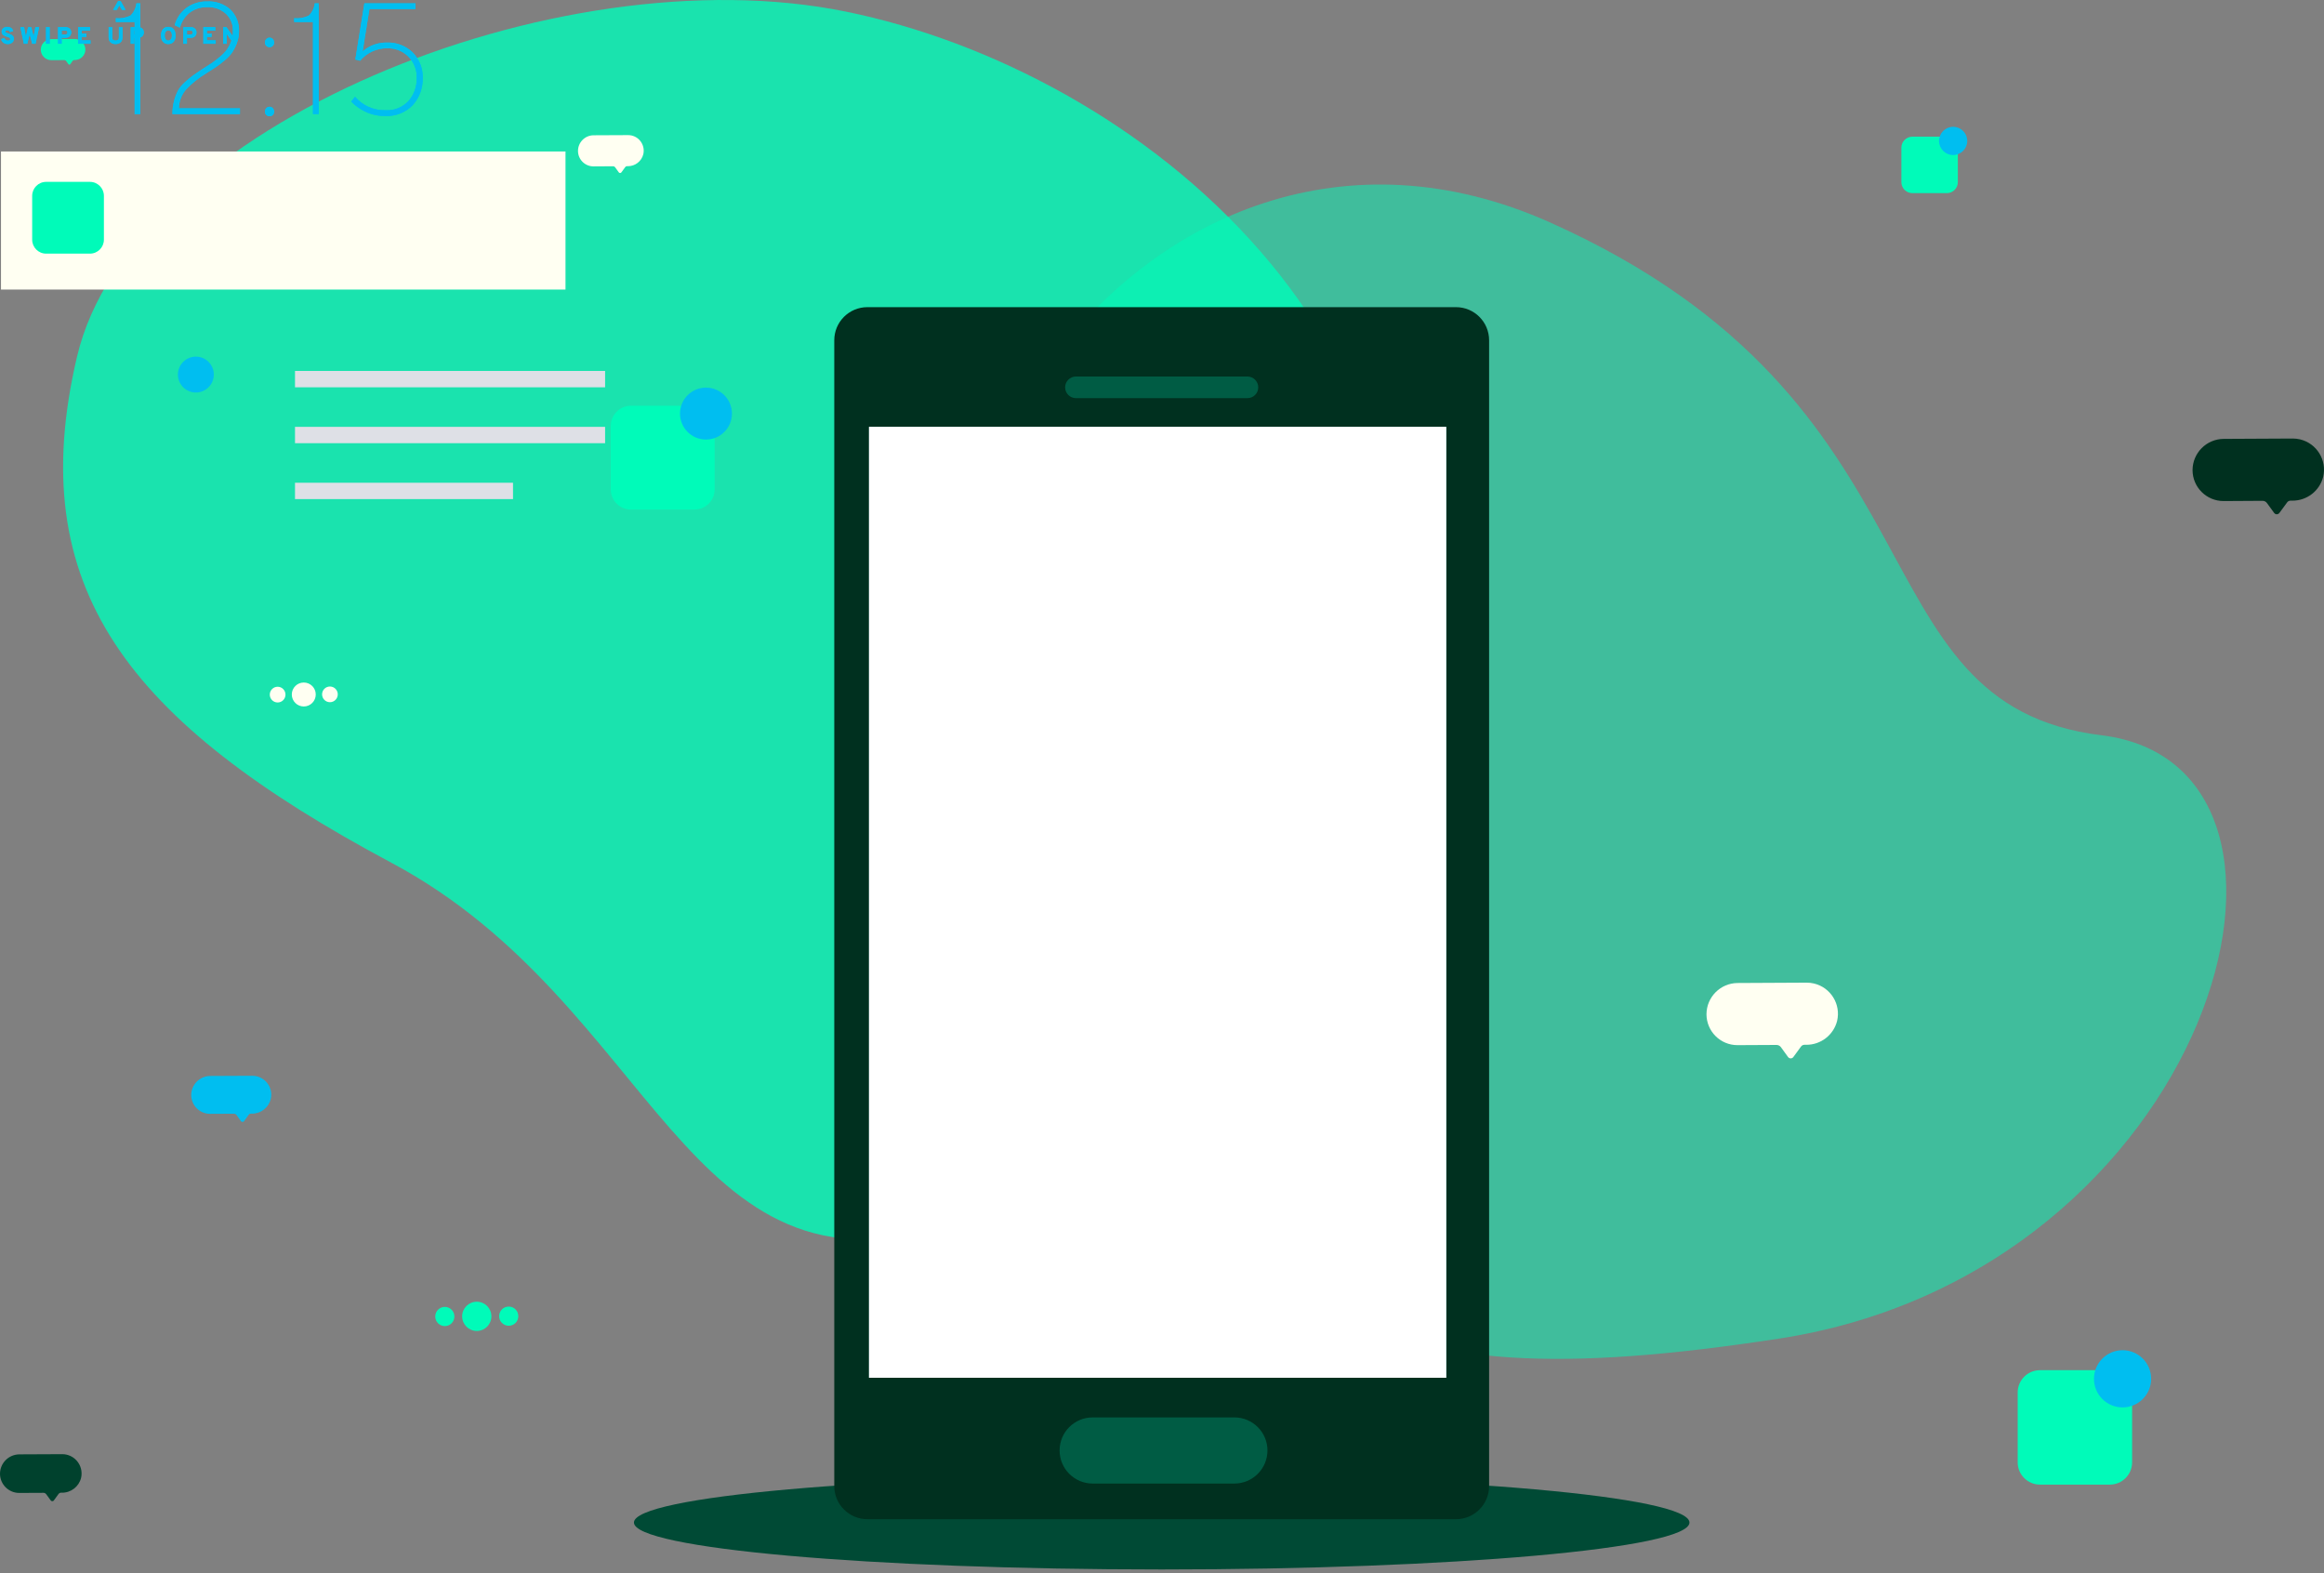 <svg xmlns="http://www.w3.org/2000/svg" xmlns:xlink="http://www.w3.org/1999/xlink" preserveAspectRatio="xMidYMid meet" width="588" height="398" viewBox="0 0 588 398" style="width:100%;height:100%"><rect x="0" y="0" width="588" height="398" fill="#808080" stroke="none"/><g id="_R_G"><g id="_R_G_L_13_G" transform=" translate(289.618, 198.656) translate(-273.655, -198.655)"><path id="_R_G_L_13_G_D_0_P_0" fill="#004a35" fill-opacity="1" fill-rule="nonzero" d=" M277.96 373.32 C351.7,373.32 411.49,378.63 411.49,385.19 C411.49,391.75 351.7,397.06 277.96,397.06 C204.21,397.06 144.43,391.75 144.43,385.19 C144.43,378.63 204.21,373.32 277.96,373.32z "/><path id="_R_G_L_13_G_D_1_P_0" fill="#00fbb9" fill-opacity="0.5" fill-rule="nonzero" d=" M376.15 56.24 C478.42,101.95 452.02,178.22 515.77,186.02 C579.51,193.82 543.83,321.84 434.08,338.67 C324.33,355.5 299.34,333.24 241.98,235.81 C184.61,138.38 273.88,10.54 376.15,56.24z "/><path id="_R_G_L_13_G_D_2_P_0" fill="#00fbb9" fill-opacity="0.8" fill-rule="nonzero" d=" M3.52 90.24 C17.22,31.92 124.87,-11.99 198.08,2.94 C271.29,17.87 358.72,86.69 334.26,190.86 C322.02,242.94 291.22,287.72 224.29,309.71 C157.35,331.69 150.11,254.06 83.1,218.29 C16.1,182.52 -10.18,148.56 3.52,90.24z "/></g><g id="_R_G_L_12_G" transform=" translate(294.393, 194.86) translate(-294.643, -185.246)"><path id="_R_G_L_12_G_D_0_P_0" fill="#00fbb9" fill-opacity="1" fill-rule="nonzero" d=" M484.11 24.96 C484.11,24.96 492.83,24.96 492.83,24.96 C494.36,24.96 495.61,26.21 495.61,27.75 C495.61,27.75 495.61,36.47 495.61,36.47 C495.61,38 494.36,39.25 492.83,39.25 C492.83,39.25 484.11,39.25 484.11,39.25 C482.57,39.25 481.32,38 481.32,36.47 C481.32,36.47 481.32,27.75 481.32,27.75 C481.32,26.21 482.57,24.96 484.11,24.96z "/><path id="_R_G_L_12_G_D_1_P_0" fill="#00bef0" fill-opacity="1" fill-rule="nonzero" d=" M494.42 22.47 C496.39,22.47 497.99,24.07 497.99,26.04 C497.99,28.01 496.39,29.61 494.42,29.61 C492.45,29.61 490.85,28.01 490.85,26.04 C490.85,24.07 492.45,22.47 494.42,22.47z "/><path id="_R_G_L_12_G_D_2_P_0" fill="#00fbb9" fill-opacity="1" fill-rule="nonzero" d=" M516.39 337.03 C516.39,337.03 534.06,337.03 534.06,337.03 C537.17,337.03 539.7,339.56 539.7,342.67 C539.7,342.67 539.7,360.35 539.7,360.35 C539.7,363.46 537.17,365.98 534.06,365.98 C534.06,365.98 516.39,365.98 516.39,365.98 C513.27,365.98 510.75,363.46 510.75,360.35 C510.75,360.35 510.75,342.67 510.75,342.67 C510.75,339.56 513.27,337.03 516.39,337.03z "/><path id="_R_G_L_12_G_D_3_P_0" fill="#00bef0" fill-opacity="1" fill-rule="nonzero" d=" M537.29 331.98 C541.28,331.98 544.52,335.22 544.52,339.22 C544.52,343.21 541.28,346.45 537.29,346.45 C533.29,346.45 530.05,343.21 530.05,339.22 C530.05,335.22 533.29,331.98 537.29,331.98z "/><path id="_R_G_L_12_G_D_4_P_0" fill="#00fbb9" fill-opacity="1" fill-rule="nonzero" d=" M159.9 93.04 C159.9,93.04 175.94,93.04 175.94,93.04 C178.77,93.04 181.06,95.33 181.06,98.15 C181.06,98.15 181.06,114.19 181.06,114.19 C181.06,117.02 178.77,119.31 175.94,119.31 C175.94,119.31 159.9,119.31 159.9,119.31 C157.07,119.31 154.78,117.02 154.78,114.19 C154.78,114.19 154.78,98.15 154.78,98.15 C154.78,95.33 157.07,93.04 159.9,93.04z "/><path id="_R_G_L_12_G_D_5_P_0" fill="#00bef0" fill-opacity="1" fill-rule="nonzero" d=" M178.87 88.45 C182.5,88.45 185.44,91.39 185.44,95.02 C185.44,98.65 182.5,101.59 178.87,101.59 C175.24,101.59 172.3,98.65 172.3,95.02 C172.3,91.39 175.24,88.45 178.87,88.45z "/><path id="_R_G_L_12_G_D_6_P_0" fill="#fffff2" fill-opacity="1" fill-rule="nonzero" d=" M77.11 163.06 C78.78,163.06 80.14,164.41 80.14,166.09 C80.14,167.76 78.78,169.12 77.11,169.12 C75.44,169.12 74.08,167.76 74.08,166.09 C74.08,164.41 75.44,163.06 77.11,163.06z "/><path id="_R_G_L_12_G_D_7_P_0" fill="#fffff2" fill-opacity="1" fill-rule="nonzero" d=" M70.5 164.13 C71.59,164.13 72.48,165.02 72.48,166.12 C72.48,167.22 71.59,168.11 70.5,168.11 C69.4,168.11 68.51,167.22 68.51,166.12 C68.51,165.02 69.4,164.13 70.5,164.13z "/><path id="_R_G_L_12_G_D_8_P_0" fill="#fffff2" fill-opacity="1" fill-rule="nonzero" d=" M83.73 164.07 C84.82,164.07 85.71,164.96 85.71,166.05 C85.71,167.15 84.82,168.04 83.73,168.04 C82.63,168.04 81.74,167.15 81.74,166.05 C81.74,164.96 82.63,164.07 83.73,164.07z "/><path id="_R_G_L_12_G_D_9_P_0" fill="#00fbb9" fill-opacity="1" fill-rule="nonzero" d=" M120.88 319.71 C122.93,319.71 124.58,321.36 124.58,323.41 C124.58,325.45 122.93,327.11 120.88,327.11 C118.84,327.11 117.18,325.45 117.18,323.41 C117.18,321.36 118.84,319.71 120.88,319.71z "/><path id="_R_G_L_12_G_D_10_P_0" fill="#00fbb9" fill-opacity="1" fill-rule="nonzero" d=" M112.8 321.02 C114.14,321.02 115.22,322.11 115.22,323.45 C115.22,324.79 114.14,325.88 112.8,325.88 C111.46,325.88 110.37,324.79 110.37,323.45 C110.37,322.11 111.46,321.02 112.8,321.02z "/><path id="_R_G_L_12_G_D_11_P_0" fill="#00fbb9" fill-opacity="1" fill-rule="nonzero" d=" M128.97 320.94 C130.31,320.94 131.39,322.02 131.39,323.37 C131.39,324.71 130.31,325.79 128.97,325.79 C127.62,325.79 126.54,324.71 126.54,323.37 C126.54,322.02 127.62,320.94 128.97,320.94z "/><path id="_R_G_L_12_G_D_12_P_0" fill="#00301f" fill-opacity="1" fill-rule="nonzero" d=" M580.35 101.33 C580.35,101.33 562.85,101.42 562.85,101.42 C558.51,101.46 555.01,104.98 554.99,109.32 C555,113.65 558.51,117.15 562.84,117.15 C562.84,117.15 562.85,117.15 562.85,117.15 C562.85,117.15 572.71,117.09 572.71,117.09 C573.15,117.09 573.57,117.3 573.82,117.66 C573.82,117.66 575.64,120.16 575.64,120.16 C575.9,120.53 576.41,120.61 576.78,120.34 C576.85,120.29 576.91,120.23 576.96,120.16 C576.96,120.16 578.92,117.49 578.92,117.49 C579.12,117.21 579.43,117.05 579.77,117.05 C579.77,117.05 580.21,117.05 580.21,117.05 C583.9,117.08 587.13,114.6 588.04,111.03 C589.04,106.79 586.41,102.54 582.17,101.54 C581.57,101.4 580.96,101.33 580.35,101.33z "/><path id="_R_G_L_12_G_D_13_P_0" fill="#00412d" fill-opacity="1" fill-rule="nonzero" d=" M15.99 358.28 C15.99,358.28 5.13,358.33 5.13,358.33 C2.44,358.36 0.26,360.54 0.25,363.24 C0.26,365.92 2.44,368.1 5.13,368.09 C5.13,368.09 5.13,368.09 5.13,368.09 C5.13,368.09 11.25,368.06 11.25,368.06 C11.52,368.06 11.78,368.19 11.94,368.41 C11.94,368.41 13.07,369.96 13.07,369.96 C13.23,370.19 13.55,370.24 13.78,370.08 C13.82,370.05 13.86,370.01 13.89,369.96 C13.89,369.96 15.1,368.3 15.1,368.3 C15.23,368.14 15.42,368.04 15.63,368.03 C15.63,368.03 15.91,368.03 15.91,368.03 C18.19,368.05 20.2,366.51 20.76,364.3 C21.38,361.67 19.75,359.03 17.12,358.41 C16.75,358.32 16.37,358.28 15.99,358.28z "/><path id="_R_G_L_12_G_D_14_P_0" fill="#00bef0" fill-opacity="1" fill-rule="nonzero" d=" M64.07 262.55 C64.07,262.55 53.42,262.6 53.42,262.6 C50.78,262.63 48.65,264.77 48.63,267.42 C48.64,270.05 50.78,272.19 53.41,272.18 C53.41,272.18 53.42,272.18 53.42,272.18 C53.42,272.18 59.42,272.15 59.42,272.15 C59.69,272.15 59.94,272.28 60.1,272.49 C60.1,272.49 61.2,274.02 61.2,274.02 C61.36,274.24 61.68,274.29 61.9,274.13 C61.94,274.1 61.98,274.06 62.01,274.02 C62.01,274.02 63.2,272.39 63.2,272.39 C63.32,272.22 63.51,272.13 63.72,272.13 C63.72,272.13 63.99,272.13 63.99,272.13 C66.23,272.15 68.2,270.63 68.75,268.46 C69.37,265.88 67.77,263.29 65.19,262.68 C64.83,262.59 64.45,262.55 64.07,262.55z "/><path id="_R_G_L_12_G_D_15_P_0" fill="#00fbb9" fill-opacity="1" fill-rule="nonzero" d=" M19.17 0.25 C19.17,0.25 13.24,0.28 13.24,0.28 C11.77,0.29 10.58,1.49 10.57,2.96 C10.58,4.43 11.77,5.62 13.24,5.61 C13.24,5.61 13.24,5.61 13.24,5.61 C13.24,5.61 16.58,5.6 16.58,5.6 C16.73,5.6 16.87,5.67 16.96,5.79 C16.96,5.79 17.57,6.64 17.57,6.64 C17.66,6.76 17.84,6.79 17.96,6.7 C17.98,6.68 18.01,6.66 18.02,6.64 C18.02,6.64 18.68,5.73 18.68,5.73 C18.75,5.64 18.86,5.58 18.97,5.58 C18.97,5.58 19.12,5.58 19.12,5.58 C20.37,5.6 21.47,4.75 21.78,3.55 C22.12,2.11 21.23,0.67 19.8,0.32 C19.59,0.27 19.38,0.25 19.17,0.25z "/><path id="_R_G_L_12_G_D_16_P_0" fill="#fffff2" fill-opacity="1" fill-rule="nonzero" d=" M159.17 24.57 C159.17,24.57 150.42,24.61 150.42,24.61 C148.25,24.63 146.5,26.39 146.49,28.56 C146.49,30.73 148.25,32.48 150.41,32.48 C150.41,32.48 150.42,32.48 150.42,32.48 C150.42,32.48 155.35,32.45 155.35,32.45 C155.57,32.45 155.77,32.55 155.9,32.73 C155.9,32.73 156.81,33.99 156.81,33.99 C156.94,34.17 157.2,34.21 157.38,34.08 C157.42,34.05 157.45,34.02 157.47,33.99 C157.47,33.99 158.45,32.65 158.45,32.65 C158.55,32.51 158.71,32.43 158.88,32.43 C158.88,32.43 159.1,32.43 159.1,32.43 C160.94,32.45 162.56,31.2 163.01,29.42 C163.51,27.3 162.2,25.17 160.08,24.67 C159.78,24.6 159.47,24.57 159.17,24.57z "/><path id="_R_G_L_12_G_D_17_P_0" fill="#fffff2" fill-opacity="1" fill-rule="nonzero" d=" M457.37 238.99 C457.37,238.99 439.87,239.08 439.87,239.08 C435.53,239.12 432.03,242.64 432.01,246.98 C432.02,251.31 435.53,254.81 439.86,254.8 C439.86,254.8 439.87,254.8 439.87,254.8 C439.87,254.8 449.73,254.75 449.73,254.75 C450.17,254.75 450.59,254.96 450.85,255.32 C450.85,255.32 452.66,257.82 452.66,257.82 C452.92,258.18 453.44,258.26 453.8,258 C453.87,257.95 453.93,257.89 453.98,257.82 C453.98,257.82 455.94,255.14 455.94,255.14 C456.14,254.87 456.46,254.71 456.79,254.71 C456.79,254.71 457.24,254.71 457.24,254.71 C460.92,254.74 464.15,252.25 465.06,248.68 C466.06,244.44 463.43,240.2 459.19,239.2 C458.59,239.06 457.98,238.99 457.37,238.99z "/></g><g id="_R_G_L_11_G" transform=" translate(293.921, 231.029) translate(-83.09, -153.572)"><path id="_R_G_L_11_G_D_0_P_0" fill="#00301f" fill-opacity="1" fill-rule="nonzero" d=" M8.63 0.25 C8.63,0.25 157.55,0.25 157.55,0.25 C162.18,0.25 165.93,4 165.93,8.63 C165.93,8.63 165.93,298.52 165.93,298.52 C165.93,303.14 162.18,306.89 157.55,306.89 C157.55,306.89 8.63,306.89 8.63,306.89 C4,306.89 0.25,303.14 0.25,298.52 C0.25,298.52 0.25,8.63 0.25,8.63 C0.25,4 4,0.25 8.63,0.25z "/><path id="_R_G_L_11_G_D_1_P_0" fill="#005c44" fill-opacity="1" fill-rule="nonzero" d=" M61.39 17.8 C61.39,17.8 104.79,17.8 104.79,17.8 C106.3,17.8 107.52,19.03 107.52,20.54 C107.52,22.05 106.3,23.27 104.79,23.27 C104.79,23.27 61.39,23.27 61.39,23.27 C59.89,23.27 58.66,22.05 58.66,20.54 C58.66,19.03 59.89,17.8 61.39,17.8z "/><path id="_R_G_L_11_G_D_2_P_0" fill="#005c44" fill-opacity="1" fill-rule="nonzero" d=" M65.62 281.14 C65.62,281.14 101.48,281.14 101.48,281.14 C106.1,281.14 109.85,284.88 109.85,289.5 C109.85,294.12 106.1,297.87 101.48,297.87 C101.48,297.87 65.62,297.87 65.62,297.87 C61,297.87 57.26,294.12 57.26,289.5 C57.26,284.88 61,281.14 65.62,281.14z "/></g><g id="_R_G_L_10_G" transform=" translate(292.887, 228.278) translate(-73.261, -120.547)"><path id="_R_G_L_10_G_D_0_P_0" fill="#b3ecfb" fill-opacity="1" fill-rule="nonzero" d=" M0.25 0.25 C0.25,0.25 146.27,0.25 146.27,0.25 C146.27,0.25 146.27,240.84 146.27,240.84 C146.27,240.84 0.25,240.84 0.25,240.84 C0.25,240.84 0.25,0.25 0.25,0.25z "/></g><g id="_R_G_L_9_G" transform=" translate(292.887, 228.278) translate(-73.261, -120.547)"><path id="_R_G_L_9_G_D_0_P_0" fill="#ffffff" fill-opacity="1" fill-rule="nonzero" d=" M0.25 0.25 C0.25,0.25 146.27,0.25 146.27,0.25 C146.27,0.25 146.27,240.84 146.27,240.84 C146.27,240.84 0.25,240.84 0.25,240.84 C0.25,240.84 0.25,0.25 0.25,0.25z "/></g><g id="_R_G_L_8_G"><path id="_R_G_L_8_G_D_0_P_0" fill="#00bef0" fill-opacity="1" fill-rule="nonzero" d=" M1.93 11.14 C1.56,11.15 1.19,11.04 0.88,10.82 C0.58,10.59 0.36,10.28 0.25,9.92 C0.25,9.92 1.06,9.61 1.06,9.61 C1.15,9.8 1.28,9.97 1.44,10.1 C1.59,10.22 1.77,10.28 1.96,10.28 C2.12,10.29 2.28,10.25 2.42,10.17 C2.53,10.1 2.59,9.98 2.58,9.85 C2.58,9.76 2.54,9.66 2.46,9.61 C2.38,9.54 2.3,9.48 2.2,9.45 C2.11,9.41 1.97,9.37 1.79,9.31 C1.66,9.27 1.57,9.24 1.51,9.21 C1.44,9.19 1.35,9.16 1.24,9.11 C1.15,9.07 1.06,9.03 0.98,8.98 C0.92,8.94 0.84,8.88 0.76,8.81 C0.68,8.76 0.62,8.68 0.57,8.6 C0.52,8.52 0.49,8.43 0.46,8.33 C0.43,8.22 0.41,8.11 0.41,7.99 C0.41,7.66 0.56,7.35 0.81,7.14 C1.12,6.9 1.5,6.78 1.89,6.8 C2.23,6.79 2.56,6.89 2.84,7.09 C3.09,7.28 3.27,7.55 3.35,7.85 C3.35,7.85 2.53,8.12 2.53,8.12 C2.42,7.83 2.15,7.65 1.84,7.67 C1.5,7.67 1.33,7.78 1.33,8.01 C1.33,8.06 1.35,8.11 1.38,8.14 C1.43,8.2 1.49,8.24 1.55,8.26 C1.64,8.3 1.71,8.34 1.76,8.36 C1.76,8.36 2.05,8.45 2.05,8.45 C2.19,8.5 2.3,8.54 2.38,8.57 C2.46,8.6 2.56,8.64 2.7,8.7 C2.82,8.74 2.92,8.81 3.02,8.88 C3.11,8.96 3.19,9.04 3.26,9.12 C3.35,9.21 3.41,9.33 3.45,9.45 C3.49,9.58 3.5,9.72 3.5,9.85 C3.52,10.22 3.35,10.57 3.06,10.79 C2.74,11.04 2.34,11.16 1.93,11.14z  M6.04 11.07 C6.04,11.07 5.15,6.87 5.15,6.87 C5.15,6.87 6.09,6.87 6.09,6.87 C6.09,6.87 6.52,9.11 6.52,9.11 C6.54,9.15 6.54,9.19 6.54,9.23 C6.54,9.26 6.55,9.29 6.56,9.33 C6.56,9.3 6.56,9.27 6.57,9.23 C6.57,9.18 6.58,9.14 6.58,9.11 C6.58,9.11 7.12,6.87 7.12,6.87 C7.12,6.87 7.92,6.87 7.92,6.87 C7.92,6.87 8.46,9.11 8.46,9.11 C8.46,9.14 8.47,9.18 8.48,9.24 C8.49,9.27 8.49,9.3 8.49,9.34 C8.5,9.32 8.5,9.3 8.5,9.27 C8.51,9.24 8.51,9.22 8.52,9.19 C8.52,9.19 8.53,9.12 8.53,9.12 C8.53,9.12 8.96,6.87 8.96,6.87 C8.96,6.87 9.9,6.87 9.9,6.87 C9.9,6.87 9,11.07 9,11.07 C9,11.07 8.13,11.07 8.13,11.07 C8.13,11.07 7.54,8.74 7.54,8.74 C7.54,8.7 7.52,8.63 7.51,8.51 C7.5,8.58 7.49,8.66 7.47,8.73 C7.47,8.73 6.91,11.07 6.91,11.07 C6.91,11.07 6.04,11.07 6.04,11.07z    M11.65 6.87 C11.65,6.87 12.57,6.87 12.57,6.87 C12.57,6.87 12.57,11.07 12.57,11.07 C12.57,11.07 11.65,11.07 11.65,11.07 C11.65,11.07 11.65,6.87 11.65,6.87z  M14.69 11.07 C14.69,11.07 14.69,6.87 14.69,6.87 C14.69,6.87 16.55,6.87 16.55,6.87 C16.96,6.84 17.36,6.98 17.66,7.26 C17.9,7.52 18.02,7.87 18.02,8.22 C18.02,8.38 17.99,8.55 17.93,8.7 C17.87,8.86 17.79,9 17.68,9.13 C17.55,9.27 17.39,9.38 17.22,9.45 C17.01,9.53 16.78,9.57 16.55,9.57 C16.55,9.57 15.6,9.57 15.6,9.57 C15.6,9.57 15.6,11.07 15.6,11.07 C15.6,11.07 14.69,11.07 14.69,11.07z  M16.59 8.71 C16.73,8.72 16.86,8.67 16.95,8.56 C17.03,8.47 17.07,8.35 17.07,8.22 C17.07,8.1 17.03,7.98 16.96,7.88 C16.86,7.78 16.73,7.72 16.59,7.74 C16.59,7.74 15.61,7.74 15.61,7.74 C15.61,7.74 15.61,8.71 15.61,8.71 C15.61,8.71 16.59,8.71 16.59,8.71z  M19.75 11.07 C19.75,11.07 19.75,6.87 19.75,6.87 C19.75,6.87 22.77,6.87 22.77,6.87 C22.77,6.87 22.77,7.74 22.77,7.74 C22.77,7.74 20.66,7.74 20.66,7.74 C20.66,7.74 20.66,8.47 20.66,8.47 C20.66,8.47 21.84,8.47 21.84,8.47 C21.84,8.47 21.84,9.34 21.84,9.34 C21.84,9.34 20.66,9.34 20.66,9.34 C20.66,9.34 20.66,10.2 20.66,10.2 C20.66,10.2 22.89,10.2 22.89,10.2 C22.89,10.2 22.89,11.07 22.89,11.07 C22.89,11.07 19.75,11.07 19.75,11.07z  M29.24 11.14 C29.03,11.15 28.81,11.12 28.61,11.06 C28.41,11 28.22,10.91 28.05,10.78 C27.87,10.64 27.73,10.46 27.64,10.25 C27.53,10 27.48,9.72 27.49,9.45 C27.49,9.45 27.49,6.87 27.49,6.87 C27.49,6.87 28.4,6.87 28.4,6.87 C28.4,6.87 28.4,9.45 28.4,9.45 C28.38,9.68 28.45,9.91 28.6,10.08 C28.99,10.33 29.48,10.33 29.87,10.08 C30.03,9.91 30.1,9.69 30.08,9.46 C30.08,9.46 30.08,6.87 30.08,6.87 C30.08,6.87 30.99,6.87 30.99,6.87 C30.99,6.87 30.99,9.45 30.99,9.45 C31,9.72 30.95,9.99 30.84,10.24 C30.76,10.45 30.62,10.63 30.44,10.77 C30.27,10.9 30.08,10.99 29.88,11.05 C29.67,11.12 29.46,11.15 29.24,11.14z  M33.06 11.07 C33.06,11.07 33.06,6.87 33.06,6.87 C33.06,6.87 34.92,6.87 34.92,6.87 C35.33,6.84 35.73,6.98 36.03,7.26 C36.27,7.52 36.4,7.87 36.39,8.22 C36.39,8.38 36.36,8.55 36.3,8.7 C36.25,8.86 36.16,9 36.05,9.13 C35.92,9.27 35.77,9.38 35.59,9.45 C35.38,9.53 35.15,9.57 34.92,9.57 C34.92,9.57 33.98,9.57 33.98,9.57 C33.98,9.57 33.98,11.07 33.98,11.07 C33.98,11.07 33.06,11.07 33.06,11.07z  M34.96 8.71 C35.1,8.72 35.23,8.67 35.32,8.56 C35.4,8.47 35.45,8.35 35.44,8.22 C35.44,8.1 35.41,7.98 35.33,7.88 C35.24,7.78 35.1,7.72 34.96,7.74 C34.96,7.74 33.98,7.74 33.98,7.74 C33.98,7.74 33.98,8.71 33.98,8.71 C33.98,8.71 34.96,8.71 34.96,8.71z  M42.59 11.14 C42.34,11.15 42.1,11.11 41.87,11.02 C41.67,10.94 41.49,10.83 41.34,10.68 C41.2,10.53 41.08,10.37 40.99,10.19 C40.9,10 40.83,9.8 40.79,9.6 C40.71,9.19 40.71,8.76 40.79,8.34 C40.83,8.14 40.9,7.95 40.99,7.76 C41.08,7.58 41.2,7.41 41.34,7.26 C41.49,7.11 41.67,7 41.87,6.92 C42.1,6.84 42.34,6.79 42.59,6.8 C42.89,6.79 43.18,6.85 43.45,6.98 C43.68,7.1 43.89,7.28 44.03,7.5 C44.17,7.71 44.27,7.94 44.34,8.19 C44.48,8.7 44.48,9.24 44.34,9.75 C44.27,9.99 44.17,10.23 44.03,10.44 C43.89,10.66 43.68,10.84 43.45,10.95 C43.18,11.08 42.88,11.15 42.59,11.14 C42.59,11.14 42.59,11.14 42.59,11.14z  M42.59 10.26 C42.79,10.27 42.98,10.19 43.12,10.05 C43.26,9.91 43.36,9.74 43.42,9.56 C43.47,9.37 43.5,9.17 43.5,8.97 C43.5,8.77 43.48,8.57 43.42,8.37 C43.37,8.19 43.27,8.02 43.13,7.89 C42.82,7.61 42.35,7.61 42.05,7.89 C41.9,8.03 41.8,8.2 41.75,8.39 C41.69,8.58 41.67,8.78 41.67,8.98 C41.67,9.13 41.68,9.28 41.72,9.43 C41.75,9.57 41.8,9.71 41.86,9.84 C42,10.11 42.28,10.27 42.59,10.27 C42.59,10.27 42.59,10.26 42.59,10.26z  M46.39 11.07 C46.39,11.07 46.39,6.87 46.39,6.87 C46.39,6.87 48.25,6.87 48.25,6.87 C48.66,6.84 49.06,6.98 49.36,7.26 C49.6,7.52 49.72,7.87 49.71,8.22 C49.71,8.38 49.69,8.55 49.63,8.7 C49.57,8.86 49.49,9 49.38,9.13 C49.25,9.27 49.09,9.38 48.92,9.45 C48.7,9.53 48.48,9.57 48.25,9.57 C48.25,9.57 47.3,9.57 47.3,9.57 C47.3,9.57 47.3,11.07 47.3,11.07 C47.3,11.07 46.39,11.07 46.39,11.07z  M48.29 8.71 C48.43,8.72 48.56,8.67 48.65,8.56 C48.73,8.47 48.77,8.35 48.77,8.22 C48.77,8.1 48.73,7.98 48.65,7.88 C48.56,7.78 48.43,7.72 48.29,7.74 C48.29,7.74 47.31,7.74 47.31,7.74 C47.31,7.74 47.31,8.71 47.31,8.71 C47.31,8.71 48.29,8.71 48.29,8.71z  M51.45 11.07 C51.45,11.07 51.45,6.87 51.45,6.87 C51.45,6.87 54.47,6.87 54.47,6.87 C54.47,6.87 54.47,7.74 54.47,7.74 C54.47,7.74 52.36,7.74 52.36,7.74 C52.36,7.74 52.36,8.47 52.36,8.47 C52.36,8.47 53.53,8.47 53.53,8.47 C53.53,8.47 53.53,9.34 53.53,9.34 C53.53,9.34 52.36,9.34 52.36,9.34 C52.36,9.34 52.36,10.2 52.36,10.2 C52.36,10.2 54.58,10.2 54.58,10.2 C54.58,10.2 54.58,11.07 54.58,11.07 C54.58,11.07 51.45,11.07 51.45,11.07z  M59.92 11.07 C59.92,11.07 59.11,11.07 59.11,11.07 C59.11,11.07 57.53,8.85 57.53,8.85 C57.46,8.75 57.4,8.64 57.35,8.53 C57.37,8.64 57.37,8.74 57.37,8.85 C57.37,8.85 57.37,11.07 57.37,11.07 C57.37,11.07 56.47,11.07 56.47,11.07 C56.47,11.07 56.47,6.87 56.47,6.87 C56.47,6.87 57.3,6.87 57.3,6.87 C57.3,6.87 58.85,9.07 58.85,9.07 C58.91,9.17 58.97,9.27 59.02,9.39 C59.01,9.28 59,9.18 59,9.07 C59,9.07 59,6.87 59,6.87 C59,6.87 59.92,6.87 59.92,6.87 C59.92,6.87 59.92,11.07 59.92,11.07z "/><path id="_R_G_L_8_G_D_1_P_0" fill="#00bef0" fill-opacity="1" fill-rule="nonzero" d=" M30.88 2.51 C30.88,2.51 30.2,1.39 30.2,1.39 C30.2,1.39 29.52,2.51 29.52,2.51 C29.52,2.51 28.62,2.51 28.62,2.51 C28.62,2.51 29.89,0.25 29.89,0.25 C29.89,0.25 30.51,0.25 30.51,0.25 C30.51,0.25 31.78,2.51 31.78,2.51 C31.78,2.51 30.88,2.51 30.88,2.51z "/></g><g id="_R_G_L_7_G"><path id="_R_G_L_7_G_D_0_P_0" fill="#00bef0" fill-opacity="1" fill-rule="nonzero" d=" M1.93 11.14 C1.56,11.15 1.19,11.04 0.88,10.82 C0.58,10.59 0.36,10.28 0.25,9.92 C0.25,9.92 1.06,9.61 1.06,9.61 C1.15,9.8 1.28,9.97 1.44,10.1 C1.59,10.22 1.77,10.28 1.96,10.28 C2.12,10.29 2.28,10.25 2.42,10.17 C2.53,10.1 2.59,9.98 2.58,9.85 C2.58,9.76 2.54,9.66 2.46,9.61 C2.38,9.54 2.3,9.48 2.2,9.45 C2.11,9.41 1.97,9.37 1.79,9.31 C1.66,9.27 1.57,9.24 1.51,9.21 C1.44,9.19 1.35,9.16 1.24,9.11 C1.15,9.07 1.06,9.03 0.98,8.98 C0.92,8.94 0.84,8.88 0.76,8.81 C0.68,8.76 0.62,8.68 0.57,8.6 C0.52,8.52 0.49,8.43 0.46,8.33 C0.43,8.22 0.41,8.11 0.41,7.99 C0.41,7.66 0.56,7.35 0.81,7.14 C1.12,6.9 1.5,6.78 1.89,6.8 C2.23,6.79 2.56,6.89 2.84,7.09 C3.09,7.28 3.27,7.55 3.35,7.85 C3.35,7.85 2.53,8.12 2.53,8.12 C2.42,7.83 2.15,7.65 1.84,7.67 C1.5,7.67 1.33,7.78 1.33,8.01 C1.33,8.06 1.35,8.11 1.38,8.14 C1.43,8.2 1.49,8.24 1.55,8.26 C1.64,8.3 1.71,8.34 1.76,8.36 C1.76,8.36 2.05,8.45 2.05,8.45 C2.19,8.5 2.3,8.54 2.38,8.57 C2.46,8.6 2.56,8.64 2.7,8.7 C2.82,8.74 2.92,8.81 3.02,8.88 C3.11,8.96 3.19,9.04 3.26,9.12 C3.35,9.21 3.41,9.33 3.45,9.45 C3.49,9.58 3.5,9.72 3.5,9.85 C3.52,10.22 3.35,10.57 3.06,10.79 C2.74,11.04 2.34,11.16 1.93,11.14z  M6.04 11.07 C6.04,11.07 5.15,6.87 5.15,6.87 C5.15,6.87 6.09,6.87 6.09,6.87 C6.09,6.87 6.52,9.11 6.52,9.11 C6.54,9.15 6.54,9.19 6.54,9.23 C6.54,9.26 6.55,9.29 6.56,9.33 C6.56,9.3 6.56,9.27 6.57,9.23 C6.57,9.18 6.58,9.14 6.58,9.11 C6.58,9.11 7.12,6.87 7.12,6.87 C7.12,6.87 7.92,6.87 7.92,6.87 C7.92,6.87 8.46,9.11 8.46,9.11 C8.46,9.14 8.47,9.18 8.48,9.24 C8.49,9.27 8.49,9.3 8.49,9.34 C8.5,9.32 8.5,9.3 8.5,9.27 C8.51,9.24 8.51,9.22 8.52,9.19 C8.52,9.19 8.53,9.12 8.53,9.12 C8.53,9.12 8.96,6.87 8.96,6.87 C8.96,6.87 9.9,6.87 9.9,6.87 C9.9,6.87 9,11.07 9,11.07 C9,11.07 8.13,11.07 8.13,11.07 C8.13,11.07 7.54,8.74 7.54,8.74 C7.54,8.7 7.52,8.63 7.51,8.51 C7.5,8.58 7.49,8.66 7.47,8.73 C7.47,8.73 6.91,11.07 6.91,11.07 C6.91,11.07 6.04,11.07 6.04,11.07z    M11.65 6.87 C11.65,6.87 12.57,6.87 12.57,6.87 C12.57,6.87 12.57,11.07 12.57,11.07 C12.57,11.07 11.65,11.07 11.65,11.07 C11.65,11.07 11.65,6.87 11.65,6.87z  M14.69 11.07 C14.69,11.07 14.69,6.87 14.69,6.87 C14.69,6.87 16.55,6.87 16.55,6.87 C16.96,6.84 17.36,6.98 17.66,7.26 C17.9,7.52 18.02,7.87 18.02,8.22 C18.02,8.38 17.99,8.55 17.93,8.7 C17.87,8.86 17.79,9 17.68,9.13 C17.55,9.27 17.39,9.38 17.22,9.45 C17.01,9.53 16.78,9.57 16.55,9.57 C16.55,9.57 15.6,9.57 15.6,9.57 C15.6,9.57 15.6,11.07 15.6,11.07 C15.6,11.07 14.69,11.07 14.69,11.07z  M16.59 8.71 C16.73,8.72 16.86,8.67 16.95,8.56 C17.03,8.47 17.07,8.35 17.07,8.22 C17.07,8.1 17.03,7.98 16.96,7.88 C16.86,7.78 16.73,7.72 16.59,7.74 C16.59,7.74 15.61,7.74 15.61,7.74 C15.61,7.74 15.61,8.71 15.61,8.71 C15.61,8.71 16.59,8.71 16.59,8.71z  M19.75 11.07 C19.75,11.07 19.75,6.87 19.75,6.87 C19.75,6.87 22.77,6.87 22.77,6.87 C22.77,6.87 22.77,7.74 22.77,7.74 C22.77,7.74 20.66,7.74 20.66,7.74 C20.66,7.74 20.66,8.47 20.66,8.47 C20.66,8.47 21.84,8.47 21.84,8.47 C21.84,8.47 21.84,9.34 21.84,9.34 C21.84,9.34 20.66,9.34 20.66,9.34 C20.66,9.34 20.66,10.2 20.66,10.2 C20.66,10.2 22.89,10.2 22.89,10.2 C22.89,10.2 22.89,11.07 22.89,11.07 C22.89,11.07 19.75,11.07 19.75,11.07z  M29.24 11.14 C29.03,11.15 28.81,11.12 28.61,11.06 C28.41,11 28.22,10.91 28.05,10.78 C27.87,10.64 27.73,10.46 27.64,10.25 C27.53,10 27.48,9.72 27.49,9.45 C27.49,9.45 27.49,6.87 27.49,6.87 C27.49,6.87 28.4,6.87 28.4,6.87 C28.4,6.87 28.4,9.45 28.4,9.45 C28.38,9.68 28.45,9.91 28.6,10.08 C28.99,10.33 29.48,10.33 29.87,10.08 C30.03,9.91 30.1,9.69 30.08,9.46 C30.08,9.46 30.08,6.87 30.08,6.87 C30.08,6.87 30.99,6.87 30.99,6.87 C30.99,6.87 30.99,9.45 30.99,9.45 C31,9.72 30.95,9.99 30.84,10.24 C30.76,10.45 30.62,10.63 30.44,10.77 C30.27,10.9 30.08,10.99 29.88,11.05 C29.67,11.12 29.46,11.15 29.24,11.14z  M33.06 11.07 C33.06,11.07 33.06,6.87 33.06,6.87 C33.06,6.87 34.92,6.87 34.92,6.87 C35.33,6.84 35.73,6.98 36.03,7.26 C36.27,7.52 36.4,7.87 36.39,8.22 C36.39,8.38 36.36,8.55 36.3,8.7 C36.25,8.86 36.16,9 36.05,9.13 C35.92,9.27 35.77,9.38 35.59,9.45 C35.38,9.53 35.15,9.57 34.92,9.57 C34.92,9.57 33.98,9.57 33.98,9.57 C33.98,9.57 33.98,11.07 33.98,11.07 C33.98,11.07 33.06,11.07 33.06,11.07z  M34.96 8.71 C35.1,8.72 35.23,8.67 35.32,8.56 C35.4,8.47 35.45,8.35 35.44,8.22 C35.44,8.1 35.41,7.98 35.33,7.88 C35.24,7.78 35.1,7.72 34.96,7.74 C34.96,7.74 33.98,7.74 33.98,7.74 C33.98,7.74 33.98,8.71 33.98,8.71 C33.98,8.71 34.96,8.71 34.96,8.71z  M42.59 11.14 C42.34,11.15 42.1,11.11 41.87,11.02 C41.67,10.94 41.49,10.83 41.34,10.68 C41.2,10.53 41.08,10.37 40.99,10.19 C40.9,10 40.83,9.8 40.79,9.6 C40.71,9.19 40.71,8.76 40.79,8.34 C40.83,8.14 40.9,7.95 40.99,7.76 C41.08,7.58 41.2,7.41 41.34,7.26 C41.49,7.11 41.67,7 41.87,6.92 C42.1,6.84 42.34,6.79 42.59,6.8 C42.89,6.79 43.18,6.85 43.45,6.98 C43.68,7.1 43.89,7.28 44.03,7.5 C44.17,7.71 44.27,7.94 44.34,8.19 C44.48,8.7 44.48,9.24 44.34,9.75 C44.27,9.99 44.17,10.23 44.03,10.44 C43.89,10.66 43.68,10.84 43.45,10.95 C43.18,11.08 42.88,11.15 42.59,11.14 C42.59,11.14 42.59,11.14 42.59,11.14z  M42.59 10.26 C42.79,10.27 42.98,10.19 43.12,10.05 C43.26,9.91 43.36,9.74 43.42,9.56 C43.47,9.37 43.5,9.17 43.5,8.97 C43.5,8.77 43.48,8.57 43.42,8.37 C43.37,8.19 43.27,8.02 43.13,7.89 C42.82,7.61 42.35,7.61 42.05,7.89 C41.9,8.03 41.8,8.2 41.75,8.39 C41.69,8.58 41.67,8.78 41.67,8.98 C41.67,9.13 41.68,9.28 41.72,9.43 C41.75,9.57 41.8,9.71 41.86,9.84 C42,10.11 42.28,10.27 42.59,10.27 C42.59,10.27 42.59,10.26 42.59,10.26z  M46.39 11.07 C46.39,11.07 46.39,6.87 46.39,6.87 C46.39,6.87 48.25,6.87 48.25,6.87 C48.66,6.84 49.06,6.98 49.36,7.26 C49.6,7.52 49.72,7.87 49.71,8.22 C49.71,8.38 49.69,8.55 49.63,8.7 C49.57,8.86 49.49,9 49.38,9.13 C49.25,9.27 49.09,9.38 48.92,9.45 C48.7,9.53 48.48,9.57 48.25,9.57 C48.25,9.57 47.3,9.57 47.3,9.57 C47.3,9.57 47.3,11.07 47.3,11.07 C47.3,11.07 46.39,11.07 46.39,11.07z  M48.29 8.71 C48.43,8.72 48.56,8.67 48.65,8.56 C48.73,8.47 48.77,8.35 48.77,8.22 C48.77,8.1 48.73,7.98 48.65,7.88 C48.56,7.78 48.43,7.72 48.29,7.74 C48.29,7.74 47.31,7.74 47.31,7.74 C47.31,7.74 47.31,8.71 47.31,8.71 C47.31,8.71 48.29,8.71 48.29,8.71z  M51.45 11.07 C51.45,11.07 51.45,6.87 51.45,6.87 C51.45,6.87 54.47,6.87 54.47,6.87 C54.47,6.87 54.47,7.74 54.47,7.74 C54.47,7.74 52.36,7.74 52.36,7.74 C52.36,7.74 52.36,8.47 52.36,8.47 C52.36,8.47 53.53,8.47 53.53,8.47 C53.53,8.47 53.53,9.34 53.53,9.34 C53.53,9.34 52.36,9.34 52.36,9.34 C52.36,9.34 52.36,10.2 52.36,10.2 C52.36,10.2 54.58,10.2 54.58,10.2 C54.58,10.2 54.58,11.07 54.58,11.07 C54.58,11.07 51.45,11.07 51.45,11.07z  M59.92 11.07 C59.92,11.07 59.11,11.07 59.11,11.07 C59.11,11.07 57.53,8.85 57.53,8.85 C57.46,8.75 57.4,8.64 57.35,8.53 C57.37,8.64 57.37,8.74 57.37,8.85 C57.37,8.85 57.37,11.07 57.37,11.07 C57.37,11.07 56.47,11.07 56.47,11.07 C56.47,11.07 56.47,6.87 56.47,6.87 C56.47,6.87 57.3,6.87 57.3,6.87 C57.3,6.87 58.85,9.07 58.85,9.07 C58.91,9.17 58.97,9.27 59.02,9.39 C59.01,9.28 59,9.18 59,9.07 C59,9.07 59,6.87 59,6.87 C59,6.87 59.92,6.87 59.92,6.87 C59.92,6.87 59.92,11.07 59.92,11.07z "/><path id="_R_G_L_7_G_D_1_P_0" fill="#00bef0" fill-opacity="1" fill-rule="nonzero" d=" M30.88 2.51 C30.88,2.51 30.2,1.39 30.2,1.39 C30.2,1.39 29.52,2.51 29.52,2.51 C29.52,2.51 28.62,2.51 28.62,2.51 C28.62,2.51 29.89,0.25 29.89,0.25 C29.89,0.25 30.51,0.25 30.51,0.25 C30.51,0.25 31.78,2.51 31.78,2.51 C31.78,2.51 30.88,2.51 30.88,2.51z "/></g><g id="_R_G_L_6_G"><path id="_R_G_L_6_G_D_0_P_0" fill="#fffff2" fill-opacity="1" fill-rule="nonzero" d=" M0.25 38.32 C0.25,38.32 143.08,38.32 143.08,38.32 C143.08,38.32 143.08,73.26 143.08,73.26 C143.08,73.26 0.25,73.26 0.25,73.26 C0.25,73.26 0.25,38.32 0.25,38.32z "/><path id="_R_G_L_6_G_D_1_P_0" fill="#00fbb9" fill-opacity="1" fill-rule="nonzero" d=" M11.67 46.01 C11.67,46.01 22.75,46.01 22.75,46.01 C24.71,46.01 26.29,47.6 26.29,49.55 C26.29,49.55 26.29,60.63 26.29,60.63 C26.29,62.58 24.71,64.17 22.75,64.17 C22.75,64.17 11.67,64.17 11.67,64.17 C9.72,64.17 8.14,62.58 8.14,60.63 C8.14,60.63 8.14,49.55 8.14,49.55 C8.14,47.6 9.72,46.01 11.67,46.01z "/></g><g id="_R_G_L_5_G_N_7_T_0"><g id="_R_G_L_5_G" transform=" translate(24.777, 47.383)"><path id="_R_G_L_5_G_D_0_P_0" fill="#00bef0" fill-opacity="1" fill-rule="nonzero" d=" M24.78 42.84 C27.28,42.84 29.32,44.88 29.32,47.38 C29.32,49.89 27.28,51.92 24.78,51.92 C22.27,51.92 20.24,49.89 20.24,47.38 C20.24,44.88 22.27,42.84 24.78,42.84z "/></g></g><g id="_R_G_L_4_G_N_7_T_0"><g id="_R_G_L_4_G" transform=" translate(37.317, 47.961)"><path id="_R_G_L_4_G_D_0_P_0" fill="#dee0e6" fill-opacity="1" fill-rule="nonzero" d=" M37.32 45.89 C37.32,45.89 115.78,45.89 115.78,45.89 C115.78,45.89 115.78,50.03 115.78,50.03 C115.78,50.03 37.32,50.03 37.32,50.03 C37.32,50.03 37.32,45.89 37.32,45.89z "/></g></g><g id="_R_G_L_3_G_N_7_T_0"><g id="_R_G_L_3_G" transform=" translate(37.317, 55.03)"><path id="_R_G_L_3_G_D_0_P_0" fill="#dee0e6" fill-opacity="1" fill-rule="nonzero" d=" M37.32 52.96 C37.32,52.96 115.78,52.96 115.78,52.96 C115.78,52.96 115.78,57.1 115.78,57.1 C115.78,57.1 37.32,57.1 37.32,57.1 C37.32,57.1 37.32,52.96 37.32,52.96z "/></g></g><g id="_R_G_L_2_G_N_7_T_0"><g id="_R_G_L_2_G" transform=" translate(37.317, 62.099)"><path id="_R_G_L_2_G_D_0_P_0" fill="#dee0e6" fill-opacity="1" fill-rule="nonzero" d=" M37.32 60.03 C37.32,60.03 92.48,60.03 92.48,60.03 C92.48,60.03 92.48,64.17 92.48,64.17 C92.48,64.17 37.32,64.17 37.32,64.17 C37.32,64.17 37.32,60.03 37.32,60.03z "/></g></g><g id="_R_G_L_1_G"><path id="_R_G_L_1_G_D_0_P_0" fill="#00bef0" fill-opacity="1" fill-rule="nonzero" d=" M34.07 28.85 C34.07,28.85 34.07,5.57 34.07,5.57 C34.07,5.57 29.31,5.57 29.31,5.57 C29.31,5.57 29.31,4.61 29.31,4.61 C30.59,4.73 31.88,4.5 33.03,3.93 C33.86,3.11 34.39,2.02 34.51,0.85 C34.51,0.85 35.51,0.85 35.51,0.85 C35.51,0.85 35.51,28.85 35.51,28.85 C35.51,28.85 34.07,28.85 34.07,28.85z  M43.63 28.85 C43.61,26.81 44.09,24.78 45.01,22.95 C45.46,22.16 46.04,21.45 46.73,20.85 C47.38,20.24 48.07,19.67 48.79,19.13 C49.38,18.71 50.24,18.12 51.39,17.37 C52.43,16.71 53.18,16.22 53.65,15.91 C54.32,15.45 54.97,14.95 55.59,14.41 C56.27,13.87 56.88,13.25 57.41,12.55 C57.84,11.92 58.2,11.23 58.47,10.51 C58.79,9.69 58.95,8.82 58.95,7.93 C59.01,6.28 58.37,4.67 57.19,3.51 C55.89,2.33 54.18,1.72 52.43,1.81 C50.83,1.76 49.27,2.26 47.99,3.21 C46.77,4.17 45.91,5.51 45.55,7.01 C45.55,7.01 44.19,6.37 44.19,6.37 C44.66,4.64 45.68,3.12 47.11,2.03 C48.64,0.9 50.52,0.31 52.43,0.37 C54.6,0.25 56.72,1 58.33,2.45 C59.78,3.9 60.56,5.89 60.47,7.93 C60.47,8.95 60.29,9.96 59.93,10.91 C59.63,11.74 59.23,12.54 58.75,13.27 C58.18,14.05 57.52,14.74 56.77,15.33 C56.08,15.92 55.37,16.47 54.63,16.97 C54.09,17.32 53.27,17.85 52.15,18.57 C50.24,19.71 48.5,21.11 46.99,22.73 C45.9,24.05 45.29,25.7 45.27,27.41 C45.27,27.41 60.71,27.41 60.71,27.41 C60.71,27.41 60.71,28.85 60.71,28.85 C60.71,28.85 43.63,28.85 43.63,28.85z  M68.19 11.93 C67.55,11.93 67.03,11.42 67.03,10.77 C67.02,10.45 67.14,10.13 67.37,9.89 C67.58,9.66 67.88,9.53 68.19,9.53 C68.51,9.52 68.82,9.66 69.03,9.89 C69.24,10.14 69.36,10.45 69.35,10.77 C69.36,11.08 69.24,11.37 69.03,11.59 C68.81,11.82 68.51,11.95 68.19,11.93z  M68.19 29.41 C67.55,29.41 67.03,28.9 67.03,28.25 C67.02,27.93 67.14,27.61 67.37,27.37 C67.58,27.14 67.88,27.01 68.19,27.01 C68.51,27 68.82,27.14 69.03,27.37 C69.24,27.62 69.36,27.93 69.35,28.25 C69.36,28.56 69.24,28.85 69.03,29.07 C68.81,29.3 68.51,29.43 68.19,29.41z  M79.19 28.85 C79.19,28.85 79.19,5.57 79.19,5.57 C79.19,5.57 74.43,5.57 74.43,5.57 C74.43,5.57 74.43,4.61 74.43,4.61 C75.71,4.73 76.99,4.5 78.15,3.93 C78.98,3.11 79.51,2.02 79.63,0.85 C79.63,0.85 80.63,0.85 80.63,0.85 C80.63,0.85 80.63,28.85 80.63,28.85 C80.63,28.85 79.19,28.85 79.19,28.85z  M97.39 29.33 C95.65,29.36 93.93,28.98 92.37,28.21 C91.06,27.59 89.87,26.74 88.87,25.69 C88.87,25.69 89.83,24.49 89.83,24.49 C91.73,26.7 94.52,27.95 97.43,27.89 C99.67,28.05 101.86,27.18 103.39,25.53 C104.76,23.93 105.49,21.88 105.43,19.77 C105.62,15.79 102.54,12.4 98.55,12.22 C98.33,12.21 98.12,12.21 97.91,12.21 C95.28,12.2 92.79,13.36 91.11,15.37 C91.11,15.37 89.91,15.05 89.91,15.05 C89.91,15.05 92.19,0.85 92.19,0.85 C92.19,0.85 105.11,0.85 105.11,0.85 C105.11,0.85 105.11,2.29 105.11,2.29 C105.11,2.29 93.47,2.29 93.47,2.29 C93.47,2.29 91.75,13.01 91.75,13.01 C93.45,11.51 95.67,10.71 97.95,10.77 C100.35,10.69 102.68,11.6 104.41,13.27 C106.12,14.99 107.04,17.35 106.95,19.77 C107.01,22.27 106.12,24.69 104.47,26.55 C102.63,28.48 100.04,29.5 97.39,29.33z "/></g><g id="_R_G_L_0_G"><path id="_R_G_L_0_G_D_0_P_0" fill="#00bef0" fill-opacity="1" fill-rule="nonzero" d=" M34.07 28.85 C34.07,28.85 34.07,5.57 34.07,5.57 C34.07,5.57 29.31,5.57 29.31,5.57 C29.31,5.57 29.31,4.61 29.31,4.61 C30.59,4.73 31.88,4.5 33.03,3.93 C33.86,3.11 34.39,2.02 34.51,0.85 C34.51,0.85 35.51,0.85 35.51,0.85 C35.51,0.85 35.51,28.85 35.51,28.85 C35.51,28.85 34.07,28.85 34.07,28.85z  M43.63 28.85 C43.61,26.81 44.09,24.78 45.01,22.95 C45.46,22.16 46.04,21.45 46.73,20.85 C47.38,20.24 48.07,19.67 48.79,19.13 C49.38,18.71 50.24,18.12 51.39,17.37 C52.43,16.71 53.18,16.22 53.65,15.91 C54.32,15.45 54.97,14.95 55.59,14.41 C56.27,13.87 56.88,13.25 57.41,12.55 C57.84,11.92 58.2,11.23 58.47,10.51 C58.79,9.69 58.95,8.82 58.95,7.93 C59.01,6.28 58.37,4.67 57.19,3.51 C55.89,2.33 54.18,1.72 52.43,1.81 C50.83,1.76 49.27,2.26 47.99,3.21 C46.77,4.17 45.91,5.51 45.55,7.01 C45.55,7.01 44.19,6.37 44.19,6.37 C44.66,4.64 45.68,3.12 47.11,2.03 C48.64,0.9 50.52,0.31 52.43,0.37 C54.6,0.25 56.72,1 58.33,2.45 C59.78,3.9 60.56,5.89 60.47,7.93 C60.47,8.95 60.29,9.96 59.93,10.91 C59.63,11.74 59.23,12.54 58.75,13.27 C58.18,14.05 57.52,14.74 56.77,15.33 C56.08,15.92 55.37,16.47 54.63,16.97 C54.09,17.32 53.27,17.85 52.15,18.57 C50.24,19.71 48.5,21.11 46.99,22.73 C45.9,24.05 45.29,25.7 45.27,27.41 C45.27,27.41 60.71,27.41 60.71,27.41 C60.71,27.41 60.71,28.85 60.71,28.85 C60.71,28.85 43.63,28.85 43.63,28.85z  M68.19 11.93 C67.55,11.93 67.03,11.42 67.03,10.77 C67.02,10.45 67.14,10.13 67.37,9.89 C67.58,9.66 67.88,9.53 68.19,9.53 C68.51,9.52 68.82,9.66 69.03,9.89 C69.24,10.14 69.36,10.45 69.35,10.77 C69.36,11.08 69.24,11.37 69.03,11.59 C68.81,11.82 68.51,11.95 68.19,11.93z  M68.19 29.41 C67.55,29.41 67.03,28.9 67.03,28.25 C67.02,27.93 67.14,27.61 67.37,27.37 C67.58,27.14 67.88,27.01 68.19,27.01 C68.51,27 68.82,27.14 69.03,27.37 C69.24,27.62 69.36,27.93 69.35,28.25 C69.36,28.56 69.24,28.85 69.03,29.07 C68.81,29.3 68.51,29.43 68.19,29.41z  M79.19 28.85 C79.19,28.85 79.19,5.57 79.19,5.57 C79.19,5.57 74.43,5.57 74.43,5.57 C74.43,5.57 74.43,4.61 74.43,4.61 C75.71,4.73 76.99,4.5 78.15,3.93 C78.98,3.11 79.51,2.02 79.63,0.85 C79.63,0.85 80.63,0.85 80.63,0.85 C80.63,0.85 80.63,28.85 80.63,28.85 C80.63,28.85 79.19,28.85 79.19,28.85z  M97.39 29.33 C95.65,29.36 93.93,28.98 92.37,28.21 C91.06,27.59 89.87,26.74 88.87,25.69 C88.87,25.69 89.83,24.49 89.83,24.49 C91.73,26.7 94.52,27.95 97.43,27.89 C99.67,28.05 101.86,27.18 103.39,25.53 C104.76,23.93 105.49,21.88 105.43,19.77 C105.62,15.79 102.54,12.4 98.55,12.22 C98.33,12.21 98.12,12.21 97.91,12.21 C95.28,12.2 92.79,13.36 91.11,15.37 C91.11,15.37 89.91,15.05 89.91,15.05 C89.91,15.05 92.19,0.85 92.19,0.85 C92.19,0.85 105.11,0.85 105.11,0.85 C105.11,0.85 105.11,2.29 105.11,2.29 C105.11,2.29 93.47,2.29 93.47,2.29 C93.47,2.29 91.75,13.01 91.75,13.01 C93.45,11.51 95.67,10.71 97.95,10.77 C100.35,10.69 102.68,11.6 104.41,13.27 C106.12,14.99 107.04,17.35 106.95,19.77 C107.01,22.27 106.12,24.69 104.47,26.55 C102.63,28.48 100.04,29.5 97.39,29.33z "/></g></g><g id="time_group"/><defs><animate repeatCount="indefinite" dur="5s" begin="0s" xlink:href="#_R_G_L_9_G" fill="freeze" attributeName="opacity" from="0" to="0" keyTimes="0;0.42;0.473;0.49;0.497;0.5;0.503;0.507;0.51;0.513;0.517;0.52;0.523;0.527;0.53;0.537;0.54;0.547;0.553;0.557;0.563;0.57;0.577;0.583;0.587;0.59;0.593;0.597;0.6;0.603;0.607;0.61;0.613;0.617;0.62;0.623;0.627;0.63;0.633;0.64;0.647;0.65;0.657;0.663;0.67;0.677;0.68;0.683;0.69;0.693;0.697;0.7;0.703;0.707;0.71;0.713;0.717;0.72;0.723;0.727;0.73;0.733;0.737;0.74;0.743;0.747;0.75;0.757;0.76;0.763;0.77;0.773;0.777;0.78;0.783;0.79;0.797;0.8;0.807;0.81;0.813;0.817;0.82;0.823;0.827;0.83;0.833;0.837;0.84;0.843;0.847;0.85;0.853;0.857;0.86;0.863;0.867;0.87;0.873;0.88;0.883;0.887;0.893;0.897;0.903;0.907;0.913;0.917;0.92;0.927;0.93;0.933;0.937;0.94;0.943;0.947;0.95;0.953;0.957;0.96;0.963;0.973;0.997;1" values="0;0;0;0;0;0;0;0;0;0.001;0.001;0.001;0.002;0.002;0.003;0.005;0.006;0.009;0.014;0.018;0.028;0.043;0.065;0.101;0.125;0.154;0.191;0.237;0.293;0.363;0.449;0.551;0.637;0.707;0.763;0.809;0.846;0.875;0.9;0.935;0.957;0.966;0.978;0.986;0.991;0.994;0.995;0.996;0.998;0.998;0.999;0.999;0.999;1;1;1;1;1;1;1;0.999;0.999;0.999;0.999;0.998;0.998;0.997;0.996;0.995;0.994;0.99;0.988;0.986;0.982;0.979;0.969;0.954;0.944;0.918;0.901;0.88;0.855;0.825;0.788;0.743;0.689;0.624;0.546;0.454;0.376;0.311;0.257;0.212;0.175;0.145;0.12;0.099;0.082;0.068;0.046;0.038;0.031;0.021;0.018;0.012;0.01;0.006;0.005;0.004;0.003;0.002;0.002;0.001;0.001;0.001;0.001;0;0;0;0;0;0;0;0" keySplines="0.167 0.167 0.833 0.833;0.167 0.167 0.833 0.833;0.167 0.167 0.833 0.833;0.167 0.167 0.833 0.833;0.167 0.167 0.833 0.833;0.167 0.167 0.833 0.833;0.167 0.167 0.833 0.833;0.167 0.167 0.833 0.833;0.167 0.167 0.833 0.833;0.167 0.167 0.833 0.833;0.167 0.167 0.833 0.833;0.167 0.167 0.833 0.833;0.167 0.167 0.833 0.833;0.167 0.167 0.833 0.833;0.167 0.167 0.833 0.833;0.167 0.167 0.833 0.833;0.167 0.167 0.833 0.833;0.167 0.167 0.833 0.833;0.167 0.167 0.833 0.833;0.167 0.167 0.833 0.833;0.167 0.167 0.833 0.833;0.167 0.167 0.833 0.833;0.167 0.167 0.833 0.833;0.167 0.167 0.833 0.833;0.167 0.167 0.833 0.833;0.167 0.167 0.833 0.833;0.167 0.167 0.833 0.833;0.167 0.167 0.833 0.833;0.167 0.167 0.833 0.833;0.167 0.167 0.833 0.833;0.167 0.167 0.833 0.833;0.167 0.167 0.833 0.833;0.167 0.167 0.833 0.833;0.167 0.167 0.833 0.833;0.167 0.167 0.833 0.833;0.167 0.167 0.833 0.833;0.167 0.167 0.833 0.833;0.167 0.167 0.833 0.833;0.167 0.167 0.833 0.833;0.167 0.167 0.833 0.833;0.167 0.167 0.833 0.833;0.167 0.167 0.833 0.833;0.167 0.167 0.833 0.833;0.167 0.167 0.833 0.833;0.167 0.167 0.833 0.833;0.167 0.167 0.833 0.833;0.167 0.167 0.833 0.833;0.167 0.167 0.833 0.833;0.167 0.167 0.833 0.833;0.167 0.167 0.833 0.833;0.167 0.167 0.833 0.833;0.167 0.167 0.833 0.833;0.167 0.167 0.833 0.833;0.167 0.167 0.833 0.833;0.167 0.167 0.833 0.833;0.167 0.167 0.833 0.833;0.167 0.167 0.833 0.833;0.167 0.167 0.833 0.833;0.167 0.167 0.833 0.833;0.167 0.167 0.833 0.833;0.167 0.167 0.833 0.833;0.167 0.167 0.833 0.833;0.167 0.167 0.833 0.833;0.167 0.167 0.833 0.833;0.167 0.167 0.833 0.833;0.167 0.167 0.833 0.833;0.167 0.167 0.833 0.833;0.167 0.167 0.833 0.833;0.167 0.167 0.833 0.833;0.167 0.167 0.833 0.833;0.167 0.167 0.833 0.833;0.167 0.167 0.833 0.833;0.167 0.167 0.833 0.833;0.167 0.167 0.833 0.833;0.167 0.167 0.833 0.833;0.167 0.167 0.833 0.833;0.167 0.167 0.833 0.833;0.167 0.167 0.833 0.833;0.167 0.167 0.833 0.833;0.167 0.167 0.833 0.833;0.167 0.167 0.833 0.833;0.167 0.167 0.833 0.833;0.167 0.167 0.833 0.833;0.167 0.167 0.833 0.833;0.167 0.167 0.833 0.833;0.167 0.167 0.833 0.833;0.167 0.167 0.833 0.833;0.167 0.167 0.833 0.833;0.167 0.167 0.833 0.833;0.167 0.167 0.833 0.833;0.167 0.167 0.833 0.833;0.167 0.167 0.833 0.833;0.167 0.167 0.833 0.833;0.167 0.167 0.833 0.833;0.167 0.167 0.833 0.833;0.167 0.167 0.833 0.833;0.167 0.167 0.833 0.833;0.167 0.167 0.833 0.833;0.167 0.167 0.833 0.833;0.167 0.167 0.833 0.833;0.167 0.167 0.833 0.833;0.167 0.167 0.833 0.833;0.167 0.167 0.833 0.833;0.167 0.167 0.833 0.833;0.167 0.167 0.833 0.833;0.167 0.167 0.833 0.833;0.167 0.167 0.833 0.833;0.167 0.167 0.833 0.833;0.167 0.167 0.833 0.833;0.167 0.167 0.833 0.833;0.167 0.167 0.833 0.833;0.167 0.167 0.833 0.833;0.167 0.167 0.833 0.833;0.167 0.167 0.833 0.833;0.167 0.167 0.833 0.833;0.167 0.167 0.833 0.833;0.167 0.167 0.833 0.833;0.167 0.167 0.833 0.833;0.167 0.167 0.833 0.833;0.167 0.167 0.833 0.833;0.167 0.167 0.833 0.833;0.167 0.167 0.833 0.833;0 0 0 0" calcMode="spline"/><animate repeatCount="indefinite" dur="5s" begin="0s" xlink:href="#_R_G_L_8_G" fill="freeze" attributeName="opacity" from="1" to="0" keyTimes="0;0.46;0.523;0.54;0.547;0.55;0.553;0.557;0.56;0.563;0.567;0.57;0.573;0.577;0.58;0.583;0.587;0.59;0.597;0.603;0.607;0.61;0.613;0.617;0.623;0.63;0.633;0.64;0.647;0.65;0.653;0.657;0.66;0.663;0.667;0.67;0.673;0.677;0.68;0.683;0.687;0.69;0.693;0.697;0.7;0.703;0.707;0.71;0.713;0.717;0.72;0.723;0.727;0.73;0.737;0.74;0.747;0.75;0.753;0.757;0.763;0.77;0.773;0.777;0.78;0.783;0.787;0.79;0.793;0.797;0.8;0.803;0.807;0.81;0.817;0.827;0.997;1" values="1;1;1;1;1;1;1;1;1;0.999;0.999;0.999;0.999;0.998;0.998;0.998;0.997;0.996;0.995;0.992;0.99;0.989;0.986;0.983;0.976;0.966;0.959;0.941;0.916;0.9;0.88;0.856;0.828;0.795;0.755;0.707;0.65;0.582;0.5;0.418;0.35;0.293;0.245;0.205;0.172;0.144;0.12;0.101;0.084;0.07;0.059;0.049;0.041;0.034;0.024;0.02;0.014;0.011;0.01;0.008;0.005;0.004;0.003;0.002;0.002;0.002;0.001;0.001;0.001;0.001;0;0;0;0;0;0;0;0" keySplines="0.167 0.167 0.833 0.833;0.167 0.167 0.833 0.833;0.167 0.167 0.833 0.833;0.167 0.167 0.833 0.833;0.167 0.167 0.833 0.833;0.167 0.167 0.833 0.833;0.167 0.167 0.833 0.833;0.167 0.167 0.833 0.833;0.167 0.167 0.833 0.833;0.167 0.167 0.833 0.833;0.167 0.167 0.833 0.833;0.167 0.167 0.833 0.833;0.167 0.167 0.833 0.833;0.167 0.167 0.833 0.833;0.167 0.167 0.833 0.833;0.167 0.167 0.833 0.833;0.167 0.167 0.833 0.833;0.167 0.167 0.833 0.833;0.167 0.167 0.833 0.833;0.167 0.167 0.833 0.833;0.167 0.167 0.833 0.833;0.167 0.167 0.833 0.833;0.167 0.167 0.833 0.833;0.167 0.167 0.833 0.833;0.167 0.167 0.833 0.833;0.167 0.167 0.833 0.833;0.167 0.167 0.833 0.833;0.167 0.167 0.833 0.833;0.167 0.167 0.833 0.833;0.167 0.167 0.833 0.833;0.167 0.167 0.833 0.833;0.167 0.167 0.833 0.833;0.167 0.167 0.833 0.833;0.167 0.167 0.833 0.833;0.167 0.167 0.833 0.833;0.167 0.167 0.833 0.833;0.167 0.167 0.833 0.833;0.167 0.167 0.833 0.833;0.167 0.167 0.833 0.833;0.167 0.167 0.833 0.833;0.167 0.167 0.833 0.833;0.167 0.167 0.833 0.833;0.167 0.167 0.833 0.833;0.167 0.167 0.833 0.833;0.167 0.167 0.833 0.833;0.167 0.167 0.833 0.833;0.167 0.167 0.833 0.833;0.167 0.167 0.833 0.833;0.167 0.167 0.833 0.833;0.167 0.167 0.833 0.833;0.167 0.167 0.833 0.833;0.167 0.167 0.833 0.833;0.167 0.167 0.833 0.833;0.167 0.167 0.833 0.833;0.167 0.167 0.833 0.833;0.167 0.167 0.833 0.833;0.167 0.167 0.833 0.833;0.167 0.167 0.833 0.833;0.167 0.167 0.833 0.833;0.167 0.167 0.833 0.833;0.167 0.167 0.833 0.833;0.167 0.167 0.833 0.833;0.167 0.167 0.833 0.833;0.167 0.167 0.833 0.833;0.167 0.167 0.833 0.833;0.167 0.167 0.833 0.833;0.167 0.167 0.833 0.833;0.167 0.167 0.833 0.833;0.167 0.167 0.833 0.833;0.167 0.167 0.833 0.833;0.167 0.167 0.833 0.833;0.167 0.167 0.833 0.833;0.167 0.167 0.833 0.833;0.167 0.167 0.833 0.833;0.167 0.167 0.833 0.833;0.167 0.167 0.833 0.833;0 0 0 0" calcMode="spline"/><animateMotion repeatCount="indefinite" dur="5s" begin="0s" xlink:href="#_R_G_L_8_G" fill="freeze" keyTimes="0;0.5;0.503;0.513;0.533;0.563;0.597;0.63;0.673;0.707;0.74;0.77;0.793;0.797;0.807;0.997;1" path="M289.86 336.46 C289.86,336.46 289.86,336.46 289.86,336.46 C289.86,336.46 289.86,336.46 289.86,336.45 C289.86,336.45 289.86,336.44 289.86,336.43 C289.86,336.39 289.86,336.35 289.86,336.31 C289.86,336.13 289.86,335.95 289.86,335.77 C289.86,334.94 289.86,334.1 289.86,333.26 C289.86,329.55 289.86,325.83 289.86,322.12 C289.86,304.01 289.86,285.91 289.86,267.8 C289.86,262.79 289.86,257.79 289.86,252.78 C289.86,251.66 289.86,250.53 289.86,249.4 C289.86,249.16 289.86,248.92 289.86,248.68 C289.86,248.62 289.86,248.56 289.86,248.51 C289.86,248.5 289.86,248.5 289.86,248.5 C289.86,248.49 289.86,248.48 289.86,248.47 C289.86,248.47 289.86,248.46 289.86,248.46 C289.86,248.46 289.86,248.46 289.86,248.46 " keyPoints="0;0;0;0;0;0.01;0.04;0.16;0.78;0.95;0.99;1;1;1;1;1;1" keySplines="0.167 0.167 0.833 0.833;0.167 0.167 0.833 0.833;0.167 0.167 0.833 0.833;0.167 0.167 0.833 0.833;0.167 0.167 0.833 0.833;0.167 0.167 0.833 0.833;0.167 0.167 0.833 0.833;0.167 0.167 0.833 0.833;0.167 0.167 0.833 0.833;0.167 0.167 0.833 0.833;0.167 0.167 0.833 0.833;0.167 0.167 0.833 0.833;0.167 0.167 0.833 0.833;0.167 0.167 0.833 0.833;0.167 0.167 0.833 0.833;0 0 0 0" calcMode="spline"/><animateTransform repeatCount="indefinite" dur="5s" begin="0s" xlink:href="#_R_G_L_8_G" fill="freeze" attributeName="transform" from="-30.083 -5.705" to="-30.083 -5.705" type="translate" additive="sum" keyTimes="0;1" values="-30.083 -5.705;-30.083 -5.705" keySplines="0 0 1 1" calcMode="spline"/><animate repeatCount="indefinite" dur="5s" begin="0s" xlink:href="#_R_G_L_7_G" fill="freeze" attributeName="opacity" from="0" to="1" keyTimes="0;0.83;0.997;1" values="0;0;1;1" keySplines="0.167 0.167 0.833 0.833;0.167 0.167 0.833 0.833;0 0 0 0" calcMode="spline"/><animateMotion repeatCount="indefinite" dur="5s" begin="0s" xlink:href="#_R_G_L_7_G" fill="freeze" keyTimes="0;0.83;0.997;1" path="M289.86 340.46 C289.86,340.46 289.86,340.46 289.86,340.46 C289.86,339.79 289.86,337.13 289.86,336.46 C289.86,336.46 289.86,336.46 289.86,336.46 " keyPoints="0;0;1;1" keySplines="0.167 0.167 0.833 0.833;0.167 0.167 0.833 0.833;0 0 0 0" calcMode="spline"/><animateTransform repeatCount="indefinite" dur="5s" begin="0s" xlink:href="#_R_G_L_7_G" fill="freeze" attributeName="transform" from="-30.083 -5.705" to="-30.083 -5.705" type="translate" additive="sum" keyTimes="0;1" values="-30.083 -5.705;-30.083 -5.705" keySplines="0 0 1 1" calcMode="spline"/><animate repeatCount="indefinite" dur="5s" begin="0s" xlink:href="#_R_G_L_6_G" fill="freeze" attributeName="opacity" from="0" to="0" keyTimes="0;0.003;0.007;0.01;0.013;0.017;0.02;0.023;0.03;0.033;0.04;0.043;0.047;0.053;0.06;0.067;0.073;0.077;0.08;0.083;0.087;0.09;0.093;0.097;0.1;0.103;0.107;0.11;0.113;0.117;0.12;0.123;0.127;0.13;0.133;0.137;0.143;0.147;0.153;0.157;0.16;0.163;0.17;0.173;0.177;0.18;0.183;0.187;0.19;0.193;0.2;0.213;0.277;0.477;0.493;0.497;0.5;0.503;0.507;0.51;0.513;0.517;0.52;0.523;0.527;0.53;0.533;0.537;0.54;0.543;0.547;0.55;0.553;0.557;0.563;0.567;0.57;0.573;0.58;0.587;0.59;0.593;0.6;0.603;0.61;0.617;0.62;0.623;0.627;0.63;0.633;0.637;0.64;0.643;0.647;0.65;0.653;0.657;0.66;0.663;0.667;0.67;0.673;0.677;0.68;0.683;0.687;0.69;0.693;0.7;0.703;0.71;0.717;0.72;0.723;0.73;0.737;0.74;0.743;0.747;0.753;0.757;0.76;0.763;0.767;0.77;0.773;0.777;0.78;0.783;0.787;0.79;0.793;0.797;0.8;0.803;0.807;0.81;0.817;0.997;1" values="0;0;0;0.001;0.001;0.001;0.002;0.002;0.004;0.005;0.008;0.01;0.013;0.022;0.036;0.058;0.093;0.119;0.151;0.192;0.244;0.31;0.393;0.5;0.607;0.69;0.756;0.808;0.849;0.881;0.907;0.927;0.942;0.955;0.964;0.972;0.983;0.987;0.992;0.994;0.995;0.996;0.998;0.998;0.999;0.999;0.999;1;1;1;1;1;1;1;1;1;1;1;1;1;1;0.999;0.999;0.999;0.999;0.999;0.998;0.998;0.998;0.997;0.997;0.996;0.995;0.994;0.992;0.991;0.989;0.988;0.983;0.977;0.973;0.969;0.958;0.951;0.934;0.91;0.896;0.879;0.86;0.837;0.811;0.78;0.745;0.704;0.656;0.601;0.536;0.464;0.399;0.344;0.296;0.255;0.22;0.189;0.163;0.14;0.121;0.104;0.09;0.066;0.057;0.042;0.031;0.027;0.023;0.017;0.012;0.011;0.009;0.008;0.006;0.005;0.004;0.003;0.003;0.002;0.002;0.002;0.001;0.001;0.001;0.001;0.001;0;0;0;0;0;0;0;0" keySplines="0.167 0.167 0.833 0.833;0.167 0.167 0.833 0.833;0.167 0.167 0.833 0.833;0.167 0.167 0.833 0.833;0.167 0.167 0.833 0.833;0.167 0.167 0.833 0.833;0.167 0.167 0.833 0.833;0.167 0.167 0.833 0.833;0.167 0.167 0.833 0.833;0.167 0.167 0.833 0.833;0.167 0.167 0.833 0.833;0.167 0.167 0.833 0.833;0.167 0.167 0.833 0.833;0.167 0.167 0.833 0.833;0.167 0.167 0.833 0.833;0.167 0.167 0.833 0.833;0.167 0.167 0.833 0.833;0.167 0.167 0.833 0.833;0.167 0.167 0.833 0.833;0.167 0.167 0.833 0.833;0.167 0.167 0.833 0.833;0.167 0.167 0.833 0.833;0.167 0.167 0.833 0.833;0.167 0.167 0.833 0.833;0.167 0.167 0.833 0.833;0.167 0.167 0.833 0.833;0.167 0.167 0.833 0.833;0.167 0.167 0.833 0.833;0.167 0.167 0.833 0.833;0.167 0.167 0.833 0.833;0.167 0.167 0.833 0.833;0.167 0.167 0.833 0.833;0.167 0.167 0.833 0.833;0.167 0.167 0.833 0.833;0.167 0.167 0.833 0.833;0.167 0.167 0.833 0.833;0.167 0.167 0.833 0.833;0.167 0.167 0.833 0.833;0.167 0.167 0.833 0.833;0.167 0.167 0.833 0.833;0.167 0.167 0.833 0.833;0.167 0.167 0.833 0.833;0.167 0.167 0.833 0.833;0.167 0.167 0.833 0.833;0.167 0.167 0.833 0.833;0.167 0.167 0.833 0.833;0.167 0.167 0.833 0.833;0.167 0.167 0.833 0.833;0.167 0.167 0.833 0.833;0.167 0.167 0.833 0.833;0.167 0.167 0.833 0.833;0.167 0.167 0.833 0.833;0.167 0.167 0.833 0.833;0.167 0.167 0.833 0.833;0.167 0.167 0.833 0.833;0.167 0.167 0.833 0.833;0.167 0.167 0.833 0.833;0.167 0.167 0.833 0.833;0.167 0.167 0.833 0.833;0.167 0.167 0.833 0.833;0.167 0.167 0.833 0.833;0.167 0.167 0.833 0.833;0.167 0.167 0.833 0.833;0.167 0.167 0.833 0.833;0.167 0.167 0.833 0.833;0.167 0.167 0.833 0.833;0.167 0.167 0.833 0.833;0.167 0.167 0.833 0.833;0.167 0.167 0.833 0.833;0.167 0.167 0.833 0.833;0.167 0.167 0.833 0.833;0.167 0.167 0.833 0.833;0.167 0.167 0.833 0.833;0.167 0.167 0.833 0.833;0.167 0.167 0.833 0.833;0.167 0.167 0.833 0.833;0.167 0.167 0.833 0.833;0.167 0.167 0.833 0.833;0.167 0.167 0.833 0.833;0.167 0.167 0.833 0.833;0.167 0.167 0.833 0.833;0.167 0.167 0.833 0.833;0.167 0.167 0.833 0.833;0.167 0.167 0.833 0.833;0.167 0.167 0.833 0.833;0.167 0.167 0.833 0.833;0.167 0.167 0.833 0.833;0.167 0.167 0.833 0.833;0.167 0.167 0.833 0.833;0.167 0.167 0.833 0.833;0.167 0.167 0.833 0.833;0.167 0.167 0.833 0.833;0.167 0.167 0.833 0.833;0.167 0.167 0.833 0.833;0.167 0.167 0.833 0.833;0.167 0.167 0.833 0.833;0.167 0.167 0.833 0.833;0.167 0.167 0.833 0.833;0.167 0.167 0.833 0.833;0.167 0.167 0.833 0.833;0.167 0.167 0.833 0.833;0.167 0.167 0.833 0.833;0.167 0.167 0.833 0.833;0.167 0.167 0.833 0.833;0.167 0.167 0.833 0.833;0.167 0.167 0.833 0.833;0.167 0.167 0.833 0.833;0.167 0.167 0.833 0.833;0.167 0.167 0.833 0.833;0.167 0.167 0.833 0.833;0.167 0.167 0.833 0.833;0.167 0.167 0.833 0.833;0.167 0.167 0.833 0.833;0.167 0.167 0.833 0.833;0.167 0.167 0.833 0.833;0.167 0.167 0.833 0.833;0.167 0.167 0.833 0.833;0.167 0.167 0.833 0.833;0.167 0.167 0.833 0.833;0.167 0.167 0.833 0.833;0.167 0.167 0.833 0.833;0.167 0.167 0.833 0.833;0.167 0.167 0.833 0.833;0.167 0.167 0.833 0.833;0.167 0.167 0.833 0.833;0.167 0.167 0.833 0.833;0.167 0.167 0.833 0.833;0.167 0.167 0.833 0.833;0.167 0.167 0.833 0.833;0.167 0.167 0.833 0.833;0.167 0.167 0.833 0.833;0.167 0.167 0.833 0.833;0.167 0.167 0.833 0.833;0.167 0.167 0.833 0.833;0.167 0.167 0.833 0.833;0.167 0.167 0.833 0.833;0.167 0.167 0.833 0.833;0.167 0.167 0.833 0.833;0.167 0.167 0.833 0.833;0 0 0 0" calcMode="spline"/><animateMotion repeatCount="indefinite" dur="5s" begin="0s" xlink:href="#_R_G_L_6_G" fill="freeze" keyTimes="0;0.133;0.613;0.677;0.71;0.743;0.773;0.797;0.807;0.997;1" path="M292.89 271.13 C292.89,246.06 292.89,220.98 292.89,195.91 C292.89,194.55 292.89,193.18 292.89,191.82 C292.89,187.66 292.89,183.51 292.89,179.35 C292.89,178.52 292.89,177.68 292.89,176.85 C292.89,176.66 292.89,176.48 292.89,176.29 C292.89,176.25 292.89,176.21 292.89,176.17 C292.89,176.16 292.89,176.15 292.89,176.14 C292.89,176.14 292.89,176.14 292.89,176.13 C292.89,176.13 292.89,176.13 292.89,176.13 C292.89,176.13 292.89,176.13 292.89,176.13 " keyPoints="0;0.79;0.83;0.97;0.99;1;1;1;1;1;1" keySplines="0.167 0.167 0.833 0.833;0.167 0.167 0.833 0.833;0.167 0.167 0.833 0.833;0.167 0.167 0.833 0.833;0.167 0.167 0.833 0.833;0.167 0.167 0.833 0.833;0.167 0.167 0.833 0.833;0.167 0.167 0.833 0.833;0.167 0.167 0.833 0.833;0 0 0 0" calcMode="spline"/><animateTransform repeatCount="indefinite" dur="5s" begin="0s" xlink:href="#_R_G_L_6_G" fill="freeze" attributeName="transform" from="-71.663 -55.79" to="-71.663 -55.79" type="translate" additive="sum" keyTimes="0;1" values="-71.663 -55.79;-71.663 -55.79" keySplines="0 0 1 1" calcMode="spline"/><animate repeatCount="indefinite" dur="5s" begin="0s" xlink:href="#_R_G_L_5_G" fill="freeze" attributeName="opacity" from="1" to="0" keyTimes="0;0.433;0.483;0.493;0.497;0.5;0.503;0.507;0.51;0.513;0.517;0.52;0.523;0.527;0.53;0.533;0.537;0.54;0.543;0.547;0.55;0.553;0.56;0.563;0.567;0.573;0.58;0.583;0.59;0.593;0.6;0.607;0.613;0.617;0.62;0.623;0.627;0.63;0.633;0.637;0.64;0.643;0.647;0.65;0.653;0.657;0.66;0.663;0.667;0.67;0.673;0.677;0.68;0.683;0.687;0.69;0.693;0.7;0.703;0.71;0.717;0.72;0.723;0.73;0.737;0.74;0.743;0.747;0.753;0.757;0.76;0.763;0.767;0.77;0.773;0.777;0.78;0.783;0.787;0.79;0.793;0.797;0.8;0.803;0.807;0.81;0.817;0.997;1" values="1;1;1;1;1;1;1;1;1;1;0.999;0.999;0.999;0.999;0.999;0.998;0.998;0.998;0.997;0.997;0.996;0.995;0.993;0.992;0.991;0.988;0.983;0.98;0.973;0.969;0.958;0.943;0.923;0.91;0.896;0.879;0.86;0.837;0.811;0.78;0.745;0.704;0.656;0.601;0.536;0.464;0.399;0.344;0.296;0.255;0.22;0.189;0.163;0.14;0.121;0.104;0.09;0.066;0.057;0.042;0.031;0.027;0.023;0.017;0.012;0.011;0.009;0.008;0.006;0.005;0.004;0.003;0.003;0.002;0.002;0.002;0.001;0.001;0.001;0.001;0.001;0;0;0;0;0;0;0;0" keySplines="0.167 0.167 0.833 0.833;0.167 0.167 0.833 0.833;0.167 0.167 0.833 0.833;0.167 0.167 0.833 0.833;0.167 0.167 0.833 0.833;0.167 0.167 0.833 0.833;0.167 0.167 0.833 0.833;0.167 0.167 0.833 0.833;0.167 0.167 0.833 0.833;0.167 0.167 0.833 0.833;0.167 0.167 0.833 0.833;0.167 0.167 0.833 0.833;0.167 0.167 0.833 0.833;0.167 0.167 0.833 0.833;0.167 0.167 0.833 0.833;0.167 0.167 0.833 0.833;0.167 0.167 0.833 0.833;0.167 0.167 0.833 0.833;0.167 0.167 0.833 0.833;0.167 0.167 0.833 0.833;0.167 0.167 0.833 0.833;0.167 0.167 0.833 0.833;0.167 0.167 0.833 0.833;0.167 0.167 0.833 0.833;0.167 0.167 0.833 0.833;0.167 0.167 0.833 0.833;0.167 0.167 0.833 0.833;0.167 0.167 0.833 0.833;0.167 0.167 0.833 0.833;0.167 0.167 0.833 0.833;0.167 0.167 0.833 0.833;0.167 0.167 0.833 0.833;0.167 0.167 0.833 0.833;0.167 0.167 0.833 0.833;0.167 0.167 0.833 0.833;0.167 0.167 0.833 0.833;0.167 0.167 0.833 0.833;0.167 0.167 0.833 0.833;0.167 0.167 0.833 0.833;0.167 0.167 0.833 0.833;0.167 0.167 0.833 0.833;0.167 0.167 0.833 0.833;0.167 0.167 0.833 0.833;0.167 0.167 0.833 0.833;0.167 0.167 0.833 0.833;0.167 0.167 0.833 0.833;0.167 0.167 0.833 0.833;0.167 0.167 0.833 0.833;0.167 0.167 0.833 0.833;0.167 0.167 0.833 0.833;0.167 0.167 0.833 0.833;0.167 0.167 0.833 0.833;0.167 0.167 0.833 0.833;0.167 0.167 0.833 0.833;0.167 0.167 0.833 0.833;0.167 0.167 0.833 0.833;0.167 0.167 0.833 0.833;0.167 0.167 0.833 0.833;0.167 0.167 0.833 0.833;0.167 0.167 0.833 0.833;0.167 0.167 0.833 0.833;0.167 0.167 0.833 0.833;0.167 0.167 0.833 0.833;0.167 0.167 0.833 0.833;0.167 0.167 0.833 0.833;0.167 0.167 0.833 0.833;0.167 0.167 0.833 0.833;0.167 0.167 0.833 0.833;0.167 0.167 0.833 0.833;0.167 0.167 0.833 0.833;0.167 0.167 0.833 0.833;0.167 0.167 0.833 0.833;0.167 0.167 0.833 0.833;0.167 0.167 0.833 0.833;0.167 0.167 0.833 0.833;0.167 0.167 0.833 0.833;0.167 0.167 0.833 0.833;0.167 0.167 0.833 0.833;0.167 0.167 0.833 0.833;0.167 0.167 0.833 0.833;0.167 0.167 0.833 0.833;0.167 0.167 0.833 0.833;0.167 0.167 0.833 0.833;0.167 0.167 0.833 0.833;0.167 0.167 0.833 0.833;0.167 0.167 0.833 0.833;0.167 0.167 0.833 0.833;0 0 0 0" calcMode="spline"/><animateTransform repeatCount="indefinite" dur="5s" begin="0s" xlink:href="#_R_G_L_5_G" fill="freeze" attributeName="transform" from="0 0" to="1 1" type="scale" additive="sum" keyTimes="0;0.13;0.16;0.167;0.17;0.173;0.177;0.18;0.183;0.187;0.19;0.193;0.197;0.2;0.203;0.21;0.217;0.223;0.23;0.233;0.237;0.24;0.243;0.25;0.253;0.26;0.263;0.283;0.377;0.997;1" values="0 0;0 0;0 0;0 0;0 0;0.172 0.172;0.325 0.325;0.461 0.461;0.582 0.582;0.687 0.687;0.777 0.777;0.854 0.854;0.919 0.919;0.972 0.972;1.015 1.015;1.072 1.072;1.097 1.097;1.098 1.098;1.082 1.082;1.071 1.071;1.057 1.057;1.044 1.044;1.03 1.03;1.009 1.009;1.002 1.002;1 1;1 1;1 1;1 1;1 1;1 1" keySplines="0.167 0.167 0.833 0.833;0.167 0.167 0.833 0.833;0.167 0.167 0.833 0.833;0.167 0.167 0.833 0.833;0.167 0.167 0.833 0.833;0.167 0.167 0.833 0.833;0.167 0.167 0.833 0.833;0.167 0.167 0.833 0.833;0.167 0.167 0.833 0.833;0.167 0.167 0.833 0.833;0.167 0.167 0.833 0.833;0.167 0.167 0.833 0.833;0.167 0.167 0.833 0.833;0.167 0.167 0.833 0.833;0.167 0.167 0.833 0.833;0.167 0.167 0.833 0.833;0.167 0.167 0.833 0.833;0.167 0.167 0.833 0.833;0.167 0.167 0.833 0.833;0.167 0.167 0.833 0.833;0.167 0.167 0.833 0.833;0.167 0.167 0.833 0.833;0.167 0.167 0.833 0.833;0.167 0.167 0.833 0.833;0.167 0.167 0.833 0.833;0.167 0.167 0.833 0.833;0.167 0.167 0.833 0.833;0.167 0.167 0.833 0.833;0.167 0.167 0.833 0.833;0 0 0 0" calcMode="spline"/><animateTransform repeatCount="indefinite" dur="5s" begin="0s" xlink:href="#_R_G_L_5_G" fill="freeze" attributeName="transform" from="-24.777 -47.383" to="-24.777 -47.383" type="translate" additive="sum" keyTimes="0;1" values="-24.777 -47.383;-24.777 -47.383" keySplines="0 0 1 1" calcMode="spline"/><animateMotion repeatCount="indefinite" dur="5s" begin="0s" xlink:href="#_R_G_L_5_G_N_7_T_0" fill="freeze" keyTimes="0;0.133;0.613;0.677;0.71;0.743;0.773;0.797;0.807;0.997;1" path="M292.89 271.13 C292.89,246.06 292.89,220.98 292.89,195.91 C292.89,194.55 292.89,193.18 292.89,191.82 C292.89,187.66 292.89,183.51 292.89,179.35 C292.89,178.52 292.89,177.68 292.89,176.85 C292.89,176.66 292.89,176.48 292.89,176.29 C292.89,176.25 292.89,176.21 292.89,176.17 C292.89,176.16 292.89,176.15 292.89,176.14 C292.89,176.14 292.89,176.14 292.89,176.13 C292.89,176.13 292.89,176.13 292.89,176.13 C292.89,176.13 292.89,176.13 292.89,176.13 " keyPoints="0;0.79;0.83;0.97;0.99;1;1;1;1;1;1" keySplines="0.167 0.167 0.833 0.833;0.167 0.167 0.833 0.833;0.167 0.167 0.833 0.833;0.167 0.167 0.833 0.833;0.167 0.167 0.833 0.833;0.167 0.167 0.833 0.833;0.167 0.167 0.833 0.833;0.167 0.167 0.833 0.833;0.167 0.167 0.833 0.833;0 0 0 0" calcMode="spline"/><animateTransform repeatCount="indefinite" dur="5s" begin="0s" xlink:href="#_R_G_L_5_G_N_7_T_0" fill="freeze" attributeName="transform" from="-71.663 -55.79" to="-71.663 -55.79" type="translate" additive="sum" keyTimes="0;1" values="-71.663 -55.79;-71.663 -55.79" keySplines="0 0 1 1" calcMode="spline"/><animate repeatCount="indefinite" dur="5s" begin="0s" xlink:href="#_R_G_L_4_G" fill="freeze" attributeName="opacity" from="1" to="0" keyTimes="0;0.433;0.483;0.493;0.497;0.5;0.503;0.507;0.51;0.513;0.517;0.52;0.523;0.527;0.53;0.533;0.537;0.54;0.543;0.547;0.55;0.553;0.56;0.563;0.567;0.573;0.58;0.583;0.59;0.593;0.6;0.607;0.613;0.617;0.62;0.623;0.627;0.63;0.633;0.637;0.64;0.643;0.647;0.65;0.653;0.657;0.66;0.663;0.667;0.67;0.673;0.677;0.68;0.683;0.687;0.69;0.693;0.7;0.703;0.71;0.717;0.72;0.723;0.73;0.737;0.74;0.743;0.747;0.753;0.757;0.76;0.763;0.767;0.77;0.773;0.777;0.78;0.783;0.787;0.79;0.793;0.797;0.8;0.803;0.807;0.81;0.817;0.997;1" values="1;1;1;1;1;1;1;1;1;1;0.999;0.999;0.999;0.999;0.999;0.998;0.998;0.998;0.997;0.997;0.996;0.995;0.993;0.992;0.991;0.988;0.983;0.98;0.973;0.969;0.958;0.943;0.923;0.91;0.896;0.879;0.86;0.837;0.811;0.78;0.745;0.704;0.656;0.601;0.536;0.464;0.399;0.344;0.296;0.255;0.22;0.189;0.163;0.14;0.121;0.104;0.09;0.066;0.057;0.042;0.031;0.027;0.023;0.017;0.012;0.011;0.009;0.008;0.006;0.005;0.004;0.003;0.003;0.002;0.002;0.002;0.001;0.001;0.001;0.001;0.001;0;0;0;0;0;0;0;0" keySplines="0.167 0.167 0.833 0.833;0.167 0.167 0.833 0.833;0.167 0.167 0.833 0.833;0.167 0.167 0.833 0.833;0.167 0.167 0.833 0.833;0.167 0.167 0.833 0.833;0.167 0.167 0.833 0.833;0.167 0.167 0.833 0.833;0.167 0.167 0.833 0.833;0.167 0.167 0.833 0.833;0.167 0.167 0.833 0.833;0.167 0.167 0.833 0.833;0.167 0.167 0.833 0.833;0.167 0.167 0.833 0.833;0.167 0.167 0.833 0.833;0.167 0.167 0.833 0.833;0.167 0.167 0.833 0.833;0.167 0.167 0.833 0.833;0.167 0.167 0.833 0.833;0.167 0.167 0.833 0.833;0.167 0.167 0.833 0.833;0.167 0.167 0.833 0.833;0.167 0.167 0.833 0.833;0.167 0.167 0.833 0.833;0.167 0.167 0.833 0.833;0.167 0.167 0.833 0.833;0.167 0.167 0.833 0.833;0.167 0.167 0.833 0.833;0.167 0.167 0.833 0.833;0.167 0.167 0.833 0.833;0.167 0.167 0.833 0.833;0.167 0.167 0.833 0.833;0.167 0.167 0.833 0.833;0.167 0.167 0.833 0.833;0.167 0.167 0.833 0.833;0.167 0.167 0.833 0.833;0.167 0.167 0.833 0.833;0.167 0.167 0.833 0.833;0.167 0.167 0.833 0.833;0.167 0.167 0.833 0.833;0.167 0.167 0.833 0.833;0.167 0.167 0.833 0.833;0.167 0.167 0.833 0.833;0.167 0.167 0.833 0.833;0.167 0.167 0.833 0.833;0.167 0.167 0.833 0.833;0.167 0.167 0.833 0.833;0.167 0.167 0.833 0.833;0.167 0.167 0.833 0.833;0.167 0.167 0.833 0.833;0.167 0.167 0.833 0.833;0.167 0.167 0.833 0.833;0.167 0.167 0.833 0.833;0.167 0.167 0.833 0.833;0.167 0.167 0.833 0.833;0.167 0.167 0.833 0.833;0.167 0.167 0.833 0.833;0.167 0.167 0.833 0.833;0.167 0.167 0.833 0.833;0.167 0.167 0.833 0.833;0.167 0.167 0.833 0.833;0.167 0.167 0.833 0.833;0.167 0.167 0.833 0.833;0.167 0.167 0.833 0.833;0.167 0.167 0.833 0.833;0.167 0.167 0.833 0.833;0.167 0.167 0.833 0.833;0.167 0.167 0.833 0.833;0.167 0.167 0.833 0.833;0.167 0.167 0.833 0.833;0.167 0.167 0.833 0.833;0.167 0.167 0.833 0.833;0.167 0.167 0.833 0.833;0.167 0.167 0.833 0.833;0.167 0.167 0.833 0.833;0.167 0.167 0.833 0.833;0.167 0.167 0.833 0.833;0.167 0.167 0.833 0.833;0.167 0.167 0.833 0.833;0.167 0.167 0.833 0.833;0.167 0.167 0.833 0.833;0.167 0.167 0.833 0.833;0.167 0.167 0.833 0.833;0.167 0.167 0.833 0.833;0.167 0.167 0.833 0.833;0.167 0.167 0.833 0.833;0.167 0.167 0.833 0.833;0 0 0 0" calcMode="spline"/><animateTransform repeatCount="indefinite" dur="5s" begin="0s" xlink:href="#_R_G_L_4_G" fill="freeze" attributeName="transform" from="0 1" to="1 1" type="scale" additive="sum" keyTimes="0;0.177;0.267;1" values="0 1;0 1;1 1;1 1" keySplines="0.167 0.167 0.833 0.833;0.167 0.167 0.833 0.833;0 0 0 0" calcMode="spline"/><animateTransform repeatCount="indefinite" dur="5s" begin="0s" xlink:href="#_R_G_L_4_G" fill="freeze" attributeName="transform" from="-37.317 -47.961" to="-37.317 -47.961" type="translate" additive="sum" keyTimes="0;1" values="-37.317 -47.961;-37.317 -47.961" keySplines="0 0 1 1" calcMode="spline"/><animateMotion repeatCount="indefinite" dur="5s" begin="0s" xlink:href="#_R_G_L_4_G_N_7_T_0" fill="freeze" keyTimes="0;0.133;0.613;0.677;0.71;0.743;0.773;0.797;0.807;0.997;1" path="M292.89 271.13 C292.89,246.06 292.89,220.98 292.89,195.91 C292.89,194.55 292.89,193.18 292.89,191.82 C292.89,187.66 292.89,183.51 292.89,179.35 C292.89,178.52 292.89,177.68 292.89,176.85 C292.89,176.66 292.89,176.48 292.89,176.29 C292.89,176.25 292.89,176.21 292.89,176.17 C292.89,176.16 292.89,176.15 292.89,176.14 C292.89,176.14 292.89,176.14 292.89,176.13 C292.89,176.13 292.89,176.13 292.89,176.13 C292.89,176.13 292.89,176.13 292.89,176.13 " keyPoints="0;0.79;0.83;0.97;0.99;1;1;1;1;1;1" keySplines="0.167 0.167 0.833 0.833;0.167 0.167 0.833 0.833;0.167 0.167 0.833 0.833;0.167 0.167 0.833 0.833;0.167 0.167 0.833 0.833;0.167 0.167 0.833 0.833;0.167 0.167 0.833 0.833;0.167 0.167 0.833 0.833;0.167 0.167 0.833 0.833;0 0 0 0" calcMode="spline"/><animateTransform repeatCount="indefinite" dur="5s" begin="0s" xlink:href="#_R_G_L_4_G_N_7_T_0" fill="freeze" attributeName="transform" from="-71.663 -55.79" to="-71.663 -55.79" type="translate" additive="sum" keyTimes="0;1" values="-71.663 -55.79;-71.663 -55.79" keySplines="0 0 1 1" calcMode="spline"/><animate repeatCount="indefinite" dur="5s" begin="0s" xlink:href="#_R_G_L_3_G" fill="freeze" attributeName="opacity" from="1" to="0" keyTimes="0;0.433;0.483;0.493;0.497;0.5;0.503;0.507;0.51;0.513;0.517;0.52;0.523;0.527;0.53;0.533;0.537;0.54;0.543;0.547;0.55;0.553;0.56;0.563;0.567;0.573;0.58;0.583;0.59;0.593;0.6;0.607;0.613;0.617;0.62;0.623;0.627;0.63;0.633;0.637;0.64;0.643;0.647;0.65;0.653;0.657;0.66;0.663;0.667;0.67;0.673;0.677;0.68;0.683;0.687;0.69;0.693;0.7;0.703;0.71;0.717;0.72;0.723;0.73;0.737;0.74;0.743;0.747;0.753;0.757;0.76;0.763;0.767;0.77;0.773;0.777;0.78;0.783;0.787;0.79;0.793;0.797;0.8;0.803;0.807;0.81;0.817;0.997;1" values="1;1;1;1;1;1;1;1;1;1;0.999;0.999;0.999;0.999;0.999;0.998;0.998;0.998;0.997;0.997;0.996;0.995;0.993;0.992;0.991;0.988;0.983;0.98;0.973;0.969;0.958;0.943;0.923;0.91;0.896;0.879;0.86;0.837;0.811;0.78;0.745;0.704;0.656;0.601;0.536;0.464;0.399;0.344;0.296;0.255;0.22;0.189;0.163;0.14;0.121;0.104;0.09;0.066;0.057;0.042;0.031;0.027;0.023;0.017;0.012;0.011;0.009;0.008;0.006;0.005;0.004;0.003;0.003;0.002;0.002;0.002;0.001;0.001;0.001;0.001;0.001;0;0;0;0;0;0;0;0" keySplines="0.167 0.167 0.833 0.833;0.167 0.167 0.833 0.833;0.167 0.167 0.833 0.833;0.167 0.167 0.833 0.833;0.167 0.167 0.833 0.833;0.167 0.167 0.833 0.833;0.167 0.167 0.833 0.833;0.167 0.167 0.833 0.833;0.167 0.167 0.833 0.833;0.167 0.167 0.833 0.833;0.167 0.167 0.833 0.833;0.167 0.167 0.833 0.833;0.167 0.167 0.833 0.833;0.167 0.167 0.833 0.833;0.167 0.167 0.833 0.833;0.167 0.167 0.833 0.833;0.167 0.167 0.833 0.833;0.167 0.167 0.833 0.833;0.167 0.167 0.833 0.833;0.167 0.167 0.833 0.833;0.167 0.167 0.833 0.833;0.167 0.167 0.833 0.833;0.167 0.167 0.833 0.833;0.167 0.167 0.833 0.833;0.167 0.167 0.833 0.833;0.167 0.167 0.833 0.833;0.167 0.167 0.833 0.833;0.167 0.167 0.833 0.833;0.167 0.167 0.833 0.833;0.167 0.167 0.833 0.833;0.167 0.167 0.833 0.833;0.167 0.167 0.833 0.833;0.167 0.167 0.833 0.833;0.167 0.167 0.833 0.833;0.167 0.167 0.833 0.833;0.167 0.167 0.833 0.833;0.167 0.167 0.833 0.833;0.167 0.167 0.833 0.833;0.167 0.167 0.833 0.833;0.167 0.167 0.833 0.833;0.167 0.167 0.833 0.833;0.167 0.167 0.833 0.833;0.167 0.167 0.833 0.833;0.167 0.167 0.833 0.833;0.167 0.167 0.833 0.833;0.167 0.167 0.833 0.833;0.167 0.167 0.833 0.833;0.167 0.167 0.833 0.833;0.167 0.167 0.833 0.833;0.167 0.167 0.833 0.833;0.167 0.167 0.833 0.833;0.167 0.167 0.833 0.833;0.167 0.167 0.833 0.833;0.167 0.167 0.833 0.833;0.167 0.167 0.833 0.833;0.167 0.167 0.833 0.833;0.167 0.167 0.833 0.833;0.167 0.167 0.833 0.833;0.167 0.167 0.833 0.833;0.167 0.167 0.833 0.833;0.167 0.167 0.833 0.833;0.167 0.167 0.833 0.833;0.167 0.167 0.833 0.833;0.167 0.167 0.833 0.833;0.167 0.167 0.833 0.833;0.167 0.167 0.833 0.833;0.167 0.167 0.833 0.833;0.167 0.167 0.833 0.833;0.167 0.167 0.833 0.833;0.167 0.167 0.833 0.833;0.167 0.167 0.833 0.833;0.167 0.167 0.833 0.833;0.167 0.167 0.833 0.833;0.167 0.167 0.833 0.833;0.167 0.167 0.833 0.833;0.167 0.167 0.833 0.833;0.167 0.167 0.833 0.833;0.167 0.167 0.833 0.833;0.167 0.167 0.833 0.833;0.167 0.167 0.833 0.833;0.167 0.167 0.833 0.833;0.167 0.167 0.833 0.833;0.167 0.167 0.833 0.833;0.167 0.167 0.833 0.833;0.167 0.167 0.833 0.833;0.167 0.167 0.833 0.833;0.167 0.167 0.833 0.833;0 0 0 0" calcMode="spline"/><animateTransform repeatCount="indefinite" dur="5s" begin="0s" xlink:href="#_R_G_L_3_G" fill="freeze" attributeName="transform" from="0 1" to="1 1" type="scale" additive="sum" keyTimes="0;0.2;0.29;1" values="0 1;0 1;1 1;1 1" keySplines="0.167 0.167 0.833 0.833;0.167 0.167 0.833 0.833;0 0 0 0" calcMode="spline"/><animateTransform repeatCount="indefinite" dur="5s" begin="0s" xlink:href="#_R_G_L_3_G" fill="freeze" attributeName="transform" from="-37.317 -55.03" to="-37.317 -55.03" type="translate" additive="sum" keyTimes="0;1" values="-37.317 -55.03;-37.317 -55.03" keySplines="0 0 1 1" calcMode="spline"/><animateMotion repeatCount="indefinite" dur="5s" begin="0s" xlink:href="#_R_G_L_3_G_N_7_T_0" fill="freeze" keyTimes="0;0.133;0.613;0.677;0.71;0.743;0.773;0.797;0.807;0.997;1" path="M292.89 271.13 C292.89,246.06 292.89,220.98 292.89,195.91 C292.89,194.55 292.89,193.18 292.89,191.82 C292.89,187.66 292.89,183.51 292.89,179.35 C292.89,178.52 292.89,177.68 292.89,176.85 C292.89,176.66 292.89,176.48 292.89,176.29 C292.89,176.25 292.89,176.21 292.89,176.17 C292.89,176.16 292.89,176.15 292.89,176.14 C292.89,176.14 292.89,176.14 292.89,176.13 C292.89,176.13 292.89,176.13 292.89,176.13 C292.89,176.13 292.89,176.13 292.89,176.13 " keyPoints="0;0.79;0.83;0.97;0.99;1;1;1;1;1;1" keySplines="0.167 0.167 0.833 0.833;0.167 0.167 0.833 0.833;0.167 0.167 0.833 0.833;0.167 0.167 0.833 0.833;0.167 0.167 0.833 0.833;0.167 0.167 0.833 0.833;0.167 0.167 0.833 0.833;0.167 0.167 0.833 0.833;0.167 0.167 0.833 0.833;0 0 0 0" calcMode="spline"/><animateTransform repeatCount="indefinite" dur="5s" begin="0s" xlink:href="#_R_G_L_3_G_N_7_T_0" fill="freeze" attributeName="transform" from="-71.663 -55.79" to="-71.663 -55.79" type="translate" additive="sum" keyTimes="0;1" values="-71.663 -55.79;-71.663 -55.79" keySplines="0 0 1 1" calcMode="spline"/><animate repeatCount="indefinite" dur="5s" begin="0s" xlink:href="#_R_G_L_2_G" fill="freeze" attributeName="opacity" from="1" to="0" keyTimes="0;0.433;0.483;0.493;0.497;0.5;0.503;0.507;0.51;0.513;0.517;0.52;0.523;0.527;0.53;0.533;0.537;0.54;0.543;0.547;0.55;0.553;0.56;0.563;0.567;0.573;0.58;0.583;0.59;0.593;0.6;0.607;0.613;0.617;0.62;0.623;0.627;0.63;0.633;0.637;0.64;0.643;0.647;0.65;0.653;0.657;0.66;0.663;0.667;0.67;0.673;0.677;0.68;0.683;0.687;0.69;0.693;0.7;0.703;0.71;0.717;0.72;0.723;0.73;0.737;0.74;0.743;0.747;0.753;0.757;0.76;0.763;0.767;0.77;0.773;0.777;0.78;0.783;0.787;0.79;0.793;0.797;0.8;0.803;0.807;0.81;0.817;0.997;1" values="1;1;1;1;1;1;1;1;1;1;0.999;0.999;0.999;0.999;0.999;0.998;0.998;0.998;0.997;0.997;0.996;0.995;0.993;0.992;0.991;0.988;0.983;0.98;0.973;0.969;0.958;0.943;0.923;0.91;0.896;0.879;0.86;0.837;0.811;0.78;0.745;0.704;0.656;0.601;0.536;0.464;0.399;0.344;0.296;0.255;0.22;0.189;0.163;0.14;0.121;0.104;0.09;0.066;0.057;0.042;0.031;0.027;0.023;0.017;0.012;0.011;0.009;0.008;0.006;0.005;0.004;0.003;0.003;0.002;0.002;0.002;0.001;0.001;0.001;0.001;0.001;0;0;0;0;0;0;0;0" keySplines="0.167 0.167 0.833 0.833;0.167 0.167 0.833 0.833;0.167 0.167 0.833 0.833;0.167 0.167 0.833 0.833;0.167 0.167 0.833 0.833;0.167 0.167 0.833 0.833;0.167 0.167 0.833 0.833;0.167 0.167 0.833 0.833;0.167 0.167 0.833 0.833;0.167 0.167 0.833 0.833;0.167 0.167 0.833 0.833;0.167 0.167 0.833 0.833;0.167 0.167 0.833 0.833;0.167 0.167 0.833 0.833;0.167 0.167 0.833 0.833;0.167 0.167 0.833 0.833;0.167 0.167 0.833 0.833;0.167 0.167 0.833 0.833;0.167 0.167 0.833 0.833;0.167 0.167 0.833 0.833;0.167 0.167 0.833 0.833;0.167 0.167 0.833 0.833;0.167 0.167 0.833 0.833;0.167 0.167 0.833 0.833;0.167 0.167 0.833 0.833;0.167 0.167 0.833 0.833;0.167 0.167 0.833 0.833;0.167 0.167 0.833 0.833;0.167 0.167 0.833 0.833;0.167 0.167 0.833 0.833;0.167 0.167 0.833 0.833;0.167 0.167 0.833 0.833;0.167 0.167 0.833 0.833;0.167 0.167 0.833 0.833;0.167 0.167 0.833 0.833;0.167 0.167 0.833 0.833;0.167 0.167 0.833 0.833;0.167 0.167 0.833 0.833;0.167 0.167 0.833 0.833;0.167 0.167 0.833 0.833;0.167 0.167 0.833 0.833;0.167 0.167 0.833 0.833;0.167 0.167 0.833 0.833;0.167 0.167 0.833 0.833;0.167 0.167 0.833 0.833;0.167 0.167 0.833 0.833;0.167 0.167 0.833 0.833;0.167 0.167 0.833 0.833;0.167 0.167 0.833 0.833;0.167 0.167 0.833 0.833;0.167 0.167 0.833 0.833;0.167 0.167 0.833 0.833;0.167 0.167 0.833 0.833;0.167 0.167 0.833 0.833;0.167 0.167 0.833 0.833;0.167 0.167 0.833 0.833;0.167 0.167 0.833 0.833;0.167 0.167 0.833 0.833;0.167 0.167 0.833 0.833;0.167 0.167 0.833 0.833;0.167 0.167 0.833 0.833;0.167 0.167 0.833 0.833;0.167 0.167 0.833 0.833;0.167 0.167 0.833 0.833;0.167 0.167 0.833 0.833;0.167 0.167 0.833 0.833;0.167 0.167 0.833 0.833;0.167 0.167 0.833 0.833;0.167 0.167 0.833 0.833;0.167 0.167 0.833 0.833;0.167 0.167 0.833 0.833;0.167 0.167 0.833 0.833;0.167 0.167 0.833 0.833;0.167 0.167 0.833 0.833;0.167 0.167 0.833 0.833;0.167 0.167 0.833 0.833;0.167 0.167 0.833 0.833;0.167 0.167 0.833 0.833;0.167 0.167 0.833 0.833;0.167 0.167 0.833 0.833;0.167 0.167 0.833 0.833;0.167 0.167 0.833 0.833;0.167 0.167 0.833 0.833;0.167 0.167 0.833 0.833;0.167 0.167 0.833 0.833;0.167 0.167 0.833 0.833;0.167 0.167 0.833 0.833;0 0 0 0" calcMode="spline"/><animateTransform repeatCount="indefinite" dur="5s" begin="0s" xlink:href="#_R_G_L_2_G" fill="freeze" attributeName="transform" from="0 1" to="1 1" type="scale" additive="sum" keyTimes="0;0.233;0.323;1" values="0 1;0 1;1 1;1 1" keySplines="0.167 0.167 0.833 0.833;0.167 0.167 0.833 0.833;0 0 0 0" calcMode="spline"/><animateTransform repeatCount="indefinite" dur="5s" begin="0s" xlink:href="#_R_G_L_2_G" fill="freeze" attributeName="transform" from="-37.317 -62.099" to="-37.317 -62.099" type="translate" additive="sum" keyTimes="0;1" values="-37.317 -62.099;-37.317 -62.099" keySplines="0 0 1 1" calcMode="spline"/><animateMotion repeatCount="indefinite" dur="5s" begin="0s" xlink:href="#_R_G_L_2_G_N_7_T_0" fill="freeze" keyTimes="0;0.133;0.613;0.677;0.71;0.743;0.773;0.797;0.807;0.997;1" path="M292.89 271.13 C292.89,246.06 292.89,220.98 292.89,195.91 C292.89,194.55 292.89,193.18 292.89,191.82 C292.89,187.66 292.89,183.51 292.89,179.35 C292.89,178.52 292.89,177.68 292.89,176.85 C292.89,176.66 292.89,176.48 292.89,176.29 C292.89,176.25 292.89,176.21 292.89,176.17 C292.89,176.16 292.89,176.15 292.89,176.14 C292.89,176.14 292.89,176.14 292.89,176.13 C292.89,176.13 292.89,176.13 292.89,176.13 C292.89,176.13 292.89,176.13 292.89,176.13 " keyPoints="0;0.79;0.83;0.97;0.99;1;1;1;1;1;1" keySplines="0.167 0.167 0.833 0.833;0.167 0.167 0.833 0.833;0.167 0.167 0.833 0.833;0.167 0.167 0.833 0.833;0.167 0.167 0.833 0.833;0.167 0.167 0.833 0.833;0.167 0.167 0.833 0.833;0.167 0.167 0.833 0.833;0.167 0.167 0.833 0.833;0 0 0 0" calcMode="spline"/><animateTransform repeatCount="indefinite" dur="5s" begin="0s" xlink:href="#_R_G_L_2_G_N_7_T_0" fill="freeze" attributeName="transform" from="-71.663 -55.79" to="-71.663 -55.79" type="translate" additive="sum" keyTimes="0;1" values="-71.663 -55.79;-71.663 -55.79" keySplines="0 0 1 1" calcMode="spline"/><animate repeatCount="indefinite" dur="5s" begin="0s" xlink:href="#_R_G_L_1_G" fill="freeze" attributeName="opacity" from="1" to="0" keyTimes="0;0.433;0.483;0.493;0.497;0.5;0.503;0.507;0.51;0.513;0.517;0.52;0.523;0.527;0.53;0.533;0.537;0.54;0.543;0.547;0.55;0.553;0.56;0.563;0.567;0.573;0.58;0.583;0.59;0.593;0.6;0.607;0.613;0.617;0.62;0.623;0.627;0.63;0.633;0.637;0.64;0.643;0.647;0.66;1" values="1;1;1;1;1;1;1;1;1;1;0.999;0.999;0.999;0.999;0.999;0.998;0.998;0.998;0.997;0.997;0.996;0.995;0.993;0.992;0.991;0.988;0.983;0.98;0.973;0.969;0.958;0.943;0.923;0.91;0.896;0.879;0.86;0.837;0.811;0.78;0.745;0.704;0.656;0;0" keySplines="0.167 0.167 0.833 0.833;0.167 0.167 0.833 0.833;0.167 0.167 0.833 0.833;0.167 0.167 0.833 0.833;0.167 0.167 0.833 0.833;0.167 0.167 0.833 0.833;0.167 0.167 0.833 0.833;0.167 0.167 0.833 0.833;0.167 0.167 0.833 0.833;0.167 0.167 0.833 0.833;0.167 0.167 0.833 0.833;0.167 0.167 0.833 0.833;0.167 0.167 0.833 0.833;0.167 0.167 0.833 0.833;0.167 0.167 0.833 0.833;0.167 0.167 0.833 0.833;0.167 0.167 0.833 0.833;0.167 0.167 0.833 0.833;0.167 0.167 0.833 0.833;0.167 0.167 0.833 0.833;0.167 0.167 0.833 0.833;0.167 0.167 0.833 0.833;0.167 0.167 0.833 0.833;0.167 0.167 0.833 0.833;0.167 0.167 0.833 0.833;0.167 0.167 0.833 0.833;0.167 0.167 0.833 0.833;0.167 0.167 0.833 0.833;0.167 0.167 0.833 0.833;0.167 0.167 0.833 0.833;0.167 0.167 0.833 0.833;0.167 0.167 0.833 0.833;0.167 0.167 0.833 0.833;0.167 0.167 0.833 0.833;0.167 0.167 0.833 0.833;0.167 0.167 0.833 0.833;0.167 0.167 0.833 0.833;0.167 0.167 0.833 0.833;0.167 0.167 0.833 0.833;0.167 0.167 0.833 0.833;0.167 0.167 0.833 0.833;0.167 0.167 0.833 0.833;0.167 0.167 0.833 0.833;0 0 0 0" calcMode="spline"/><animateMotion repeatCount="indefinite" dur="5s" begin="0s" xlink:href="#_R_G_L_1_G" fill="freeze" keyTimes="0;0.5;0.503;0.513;0.533;0.563;0.597;0.63;0.673;0.707;0.74;0.77;0.793;0.797;0.807;0.997;1" path="M292.89 174.1 C292.89,174.1 292.89,174.1 292.89,174.1 C292.89,174.09 292.89,174.09 292.89,174.09 C292.89,174.09 292.89,174.08 292.89,174.07 C292.89,174.05 292.89,174.03 292.89,174 C292.89,173.89 292.89,173.78 292.89,173.67 C292.89,173.14 292.89,172.62 292.89,172.1 C292.89,169.78 292.89,167.45 292.89,165.13 C292.89,153.82 292.89,142.5 292.89,131.18 C292.89,128.05 292.89,124.92 292.89,121.8 C292.89,121.09 292.89,120.39 292.89,119.68 C292.89,119.53 292.89,119.38 292.89,119.23 C292.89,119.19 292.89,119.16 292.89,119.13 C292.89,119.12 292.89,119.12 292.89,119.12 C292.89,119.11 292.89,119.11 292.89,119.1 C292.89,119.1 292.89,119.1 292.89,119.1 C292.89,119.1 292.89,119.1 292.89,119.1 " keyPoints="0;0;0;0;0;0.01;0.04;0.16;0.78;0.95;0.99;1;1;1;1;1;1" keySplines="0.167 0.167 0.833 0.833;0.167 0.167 0.833 0.833;0.167 0.167 0.833 0.833;0.167 0.167 0.833 0.833;0.167 0.167 0.833 0.833;0.167 0.167 0.833 0.833;0.167 0.167 0.833 0.833;0.167 0.167 0.833 0.833;0.167 0.167 0.833 0.833;0.167 0.167 0.833 0.833;0.167 0.167 0.833 0.833;0.167 0.167 0.833 0.833;0.167 0.167 0.833 0.833;0.167 0.167 0.833 0.833;0.167 0.167 0.833 0.833;0 0 0 0" calcMode="spline"/><animateTransform repeatCount="indefinite" dur="5s" begin="0s" xlink:href="#_R_G_L_1_G" fill="freeze" attributeName="transform" from="-71.663 -36.753" to="-71.663 -36.753" type="translate" additive="sum" keyTimes="0;1" values="-71.663 -36.753;-71.663 -36.753" keySplines="0 0 1 1" calcMode="spline"/><animate repeatCount="indefinite" dur="5s" begin="0s" xlink:href="#_R_G_L_0_G" fill="freeze" attributeName="opacity" from="0" to="1" keyTimes="0;0.83;1" values="0;0;1" keySplines="0.167 0.167 0.833 0.833;0.167 0.167 0.833 0.833" calcMode="spline"/><animateMotion repeatCount="indefinite" dur="5s" begin="0s" xlink:href="#_R_G_L_0_G" fill="freeze" keyTimes="0;0.83;0.997;1" path="M292.89 182.1 C292.89,182.1 292.89,182.1 292.89,182.1 C292.89,180.76 292.89,175.43 292.89,174.1 C292.89,174.1 292.89,174.1 292.89,174.1 " keyPoints="0;0;1;1" keySplines="0.167 0.167 0.833 0.833;0.167 0.167 0.833 0.833;0 0 0 0" calcMode="spline"/><animateTransform repeatCount="indefinite" dur="5s" begin="0s" xlink:href="#_R_G_L_0_G" fill="freeze" attributeName="transform" from="-71.663 -36.753" to="-71.663 -36.753" type="translate" additive="sum" keyTimes="0;1" values="-71.663 -36.753;-71.663 -36.753" keySplines="0 0 1 1" calcMode="spline"/><animate attributeType="XML" attributeName="opacity" dur="5s" from="0" to="1" xlink:href="#time_group"/></defs></svg>